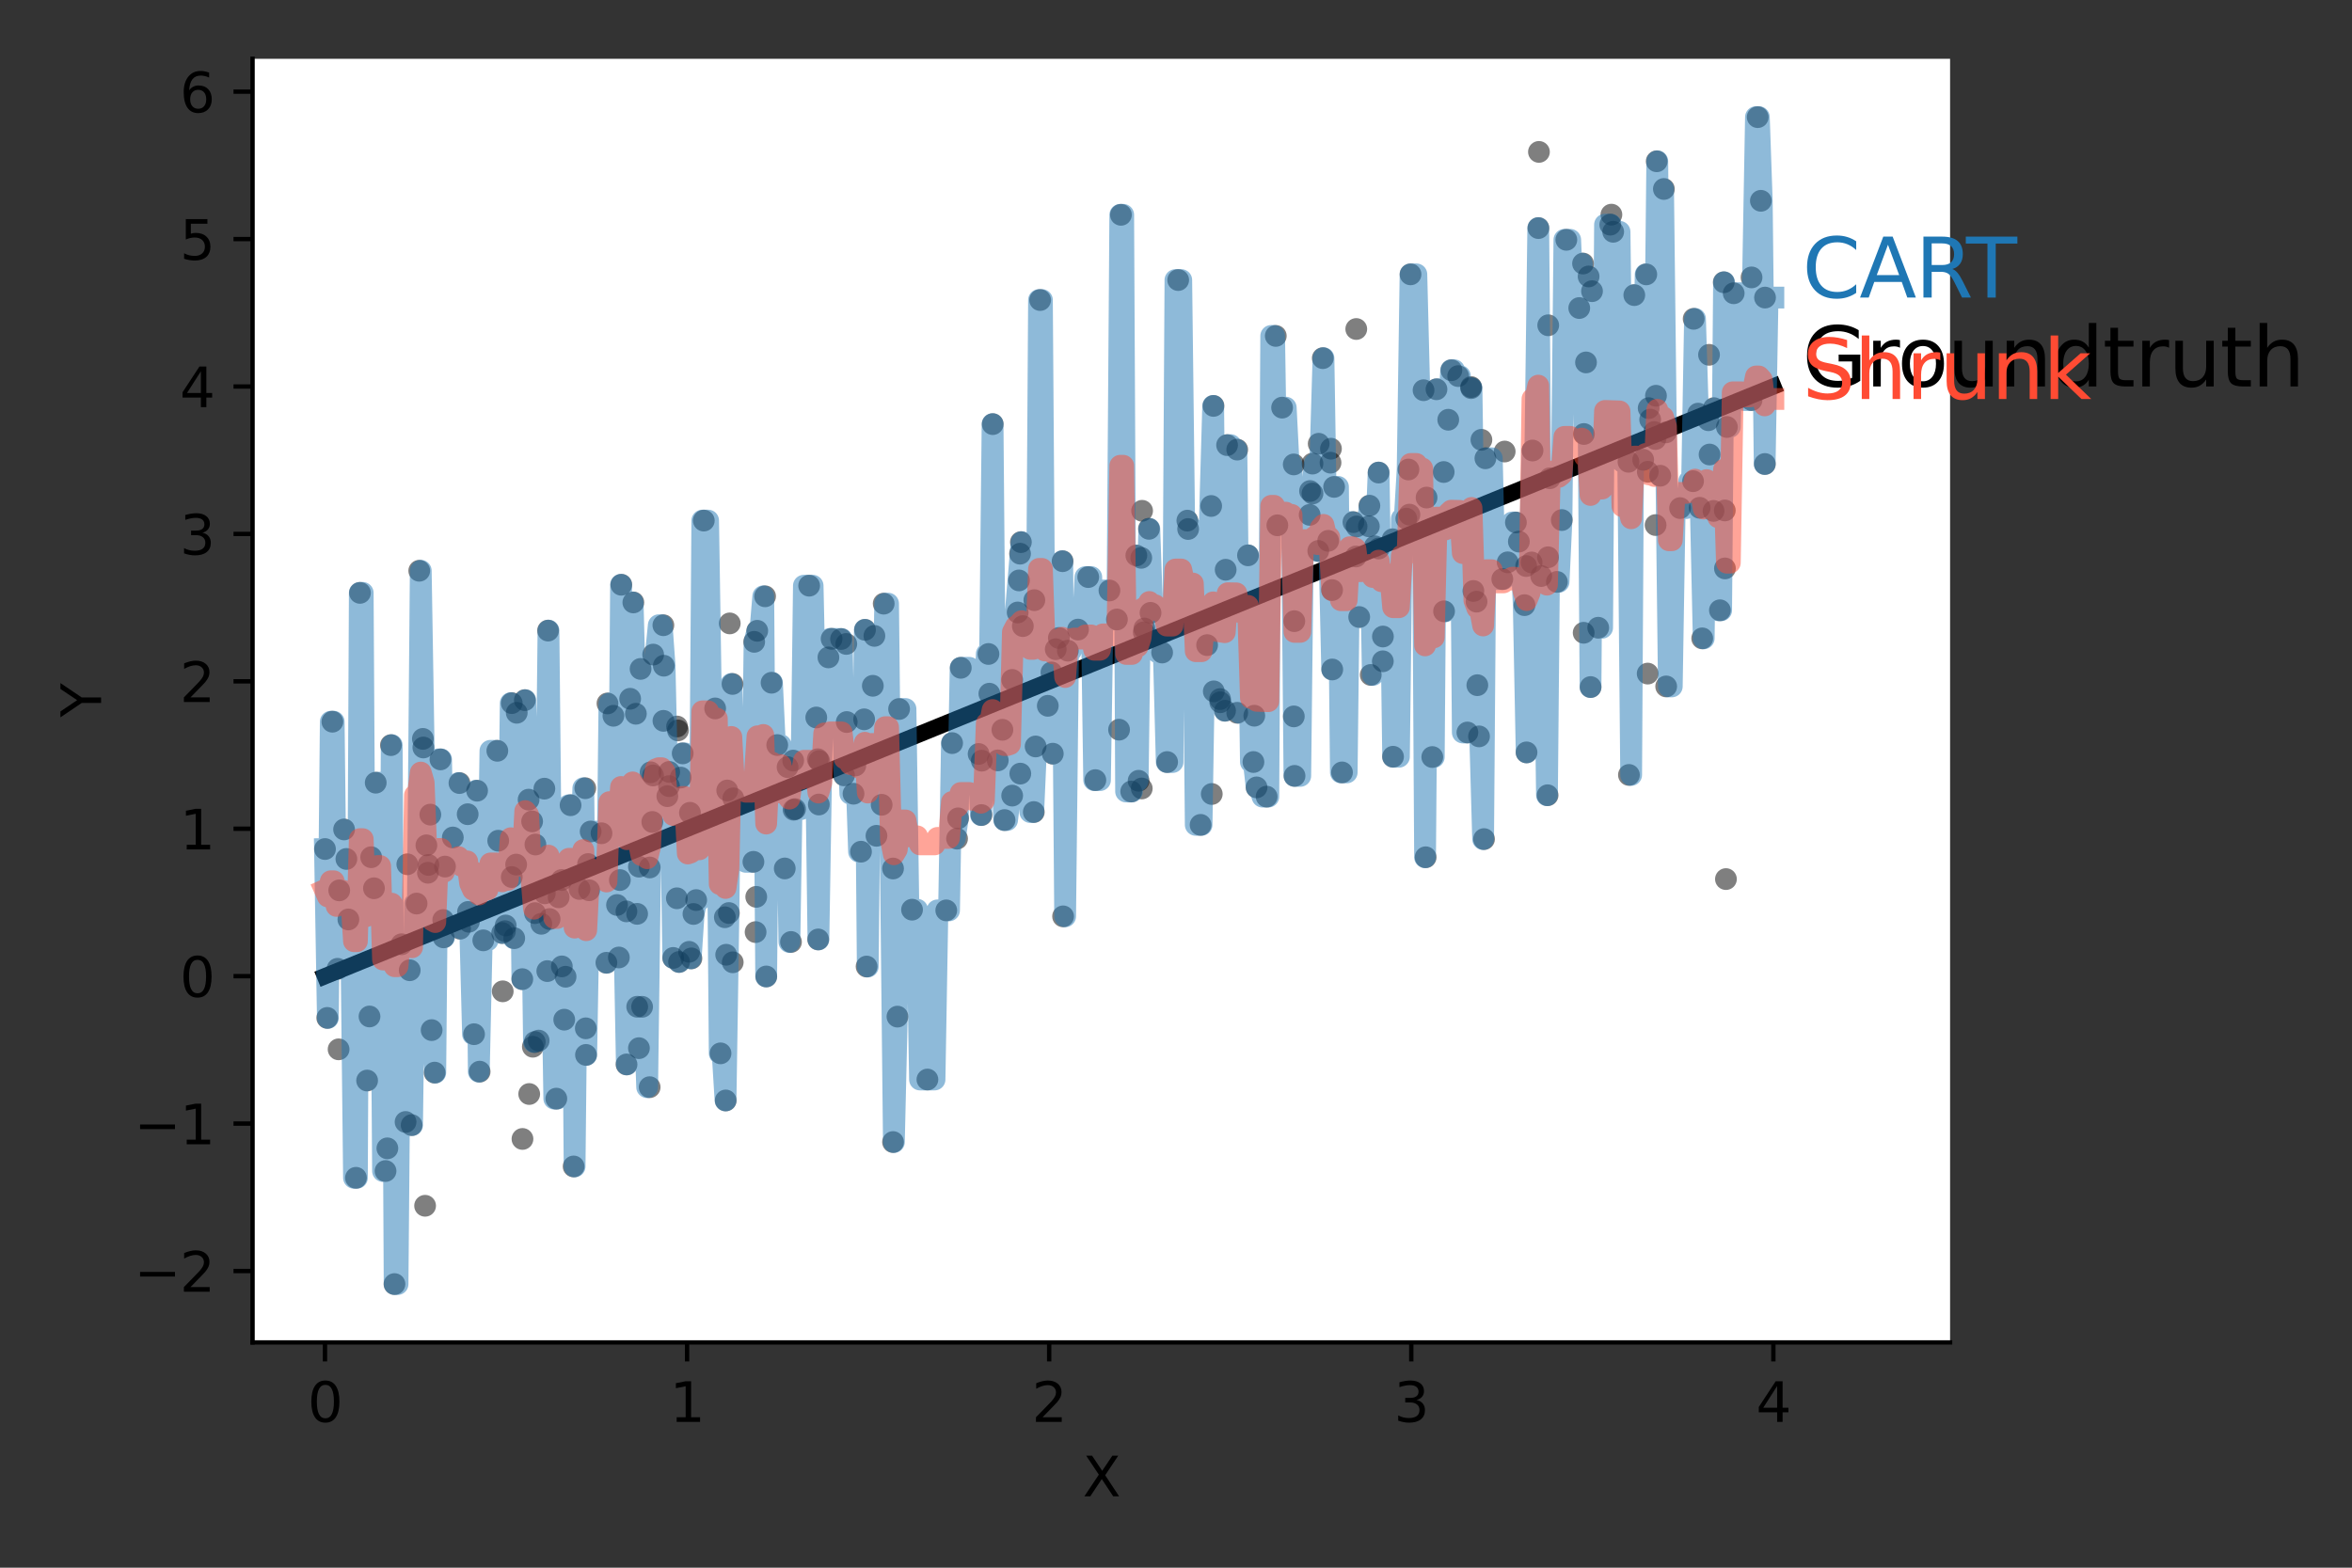<?xml version="1.0" encoding="utf-8" standalone="no"?>
<!DOCTYPE svg PUBLIC "-//W3C//DTD SVG 1.1//EN"
  "http://www.w3.org/Graphics/SVG/1.1/DTD/svg11.dtd">
<svg height="288pt" version="1.1" viewBox="0 0 432 288" width="432pt" xmlns="http://www.w3.org/2000/svg" xmlns:xlink="http://www.w3.org/1999/xlink">
 <rect x="0" y="0" width="432" height="288" fill="#333333" stroke="none"/>
 <defs>
  <style type="text/css">*{stroke-linecap:butt;stroke-linejoin:round;}</style>
 </defs>
 <g id="figure_1">
  <g id="patch_1">
   <path d="M 0 288 
L 432 288 
L 432 0 
L 0 0 
z
" style="fill:none;"/>
  </g>
  <g id="axes_1">
   <g id="patch_2">
    <path d="M 46.388 246.616 
L 358.178 246.616 
L 358.178 10.8 
L 46.388 10.8 
z
" style="fill:#ffffff;"/>
   </g>
   <g id="matplotlib.axis_1">
    <g id="xtick_1">
     <g id="line2d_1">
      <defs>
       <path d="M 0 0 
L 0 3.5 
" id="ma298099bb9" style="stroke:#000000;stroke-width:0.8;"/>
      </defs>
      <g>
       <use style="stroke:#000000;stroke-width:0.8;" x="59.69" xlink:href="#ma298099bb9" y="246.616"/>
      </g>
     </g>
     <g id="text_1">
      <!-- 0 -->
      <g transform="translate(56.508 261.214)scale(0.1 -0.1)">
       <defs>
        <path d="M 2034 4250 
Q 1547 4250 1301 3770 
Q 1056 3291 1056 2328 
Q 1056 1369 1301 889 
Q 1547 409 2034 409 
Q 2525 409 2770 889 
Q 3016 1369 3016 2328 
Q 3016 3291 2770 3770 
Q 2525 4250 2034 4250 
z
M 2034 4750 
Q 2819 4750 3233 4129 
Q 3647 3509 3647 2328 
Q 3647 1150 3233 529 
Q 2819 -91 2034 -91 
Q 1250 -91 836 529 
Q 422 1150 422 2328 
Q 422 3509 836 4129 
Q 1250 4750 2034 4750 
z
" id="DejaVuSans-30" transform="scale(0.016)"/>
       </defs>
       <use xlink:href="#DejaVuSans-30"/>
      </g>
     </g>
    </g>
    <g id="xtick_2">
     <g id="line2d_2">
      <g>
       <use style="stroke:#000000;stroke-width:0.8;" x="126.198" xlink:href="#ma298099bb9" y="246.616"/>
      </g>
     </g>
     <g id="text_2">
      <!-- 1 -->
      <g transform="translate(123.016 261.214)scale(0.1 -0.1)">
       <defs>
        <path d="M 794 531 
L 1825 531 
L 1825 4091 
L 703 3866 
L 703 4441 
L 1819 4666 
L 2450 4666 
L 2450 531 
L 3481 531 
L 3481 0 
L 794 0 
L 794 531 
z
" id="DejaVuSans-31" transform="scale(0.016)"/>
       </defs>
       <use xlink:href="#DejaVuSans-31"/>
      </g>
     </g>
    </g>
    <g id="xtick_3">
     <g id="line2d_3">
      <g>
       <use style="stroke:#000000;stroke-width:0.8;" x="192.706" xlink:href="#ma298099bb9" y="246.616"/>
      </g>
     </g>
     <g id="text_3">
      <!-- 2 -->
      <g transform="translate(189.525 261.214)scale(0.1 -0.1)">
       <defs>
        <path d="M 1228 531 
L 3431 531 
L 3431 0 
L 469 0 
L 469 531 
Q 828 903 1448 1529 
Q 2069 2156 2228 2338 
Q 2531 2678 2651 2914 
Q 2772 3150 2772 3378 
Q 2772 3750 2511 3984 
Q 2250 4219 1831 4219 
Q 1534 4219 1204 4116 
Q 875 4013 500 3803 
L 500 4441 
Q 881 4594 1212 4672 
Q 1544 4750 1819 4750 
Q 2544 4750 2975 4387 
Q 3406 4025 3406 3419 
Q 3406 3131 3298 2873 
Q 3191 2616 2906 2266 
Q 2828 2175 2409 1742 
Q 1991 1309 1228 531 
z
" id="DejaVuSans-32" transform="scale(0.016)"/>
       </defs>
       <use xlink:href="#DejaVuSans-32"/>
      </g>
     </g>
    </g>
    <g id="xtick_4">
     <g id="line2d_4">
      <g>
       <use style="stroke:#000000;stroke-width:0.8;" x="259.214" xlink:href="#ma298099bb9" y="246.616"/>
      </g>
     </g>
     <g id="text_4">
      <!-- 3 -->
      <g transform="translate(256.033 261.214)scale(0.1 -0.1)">
       <defs>
        <path d="M 2597 2516 
Q 3050 2419 3304 2112 
Q 3559 1806 3559 1356 
Q 3559 666 3084 287 
Q 2609 -91 1734 -91 
Q 1441 -91 1130 -33 
Q 819 25 488 141 
L 488 750 
Q 750 597 1062 519 
Q 1375 441 1716 441 
Q 2309 441 2620 675 
Q 2931 909 2931 1356 
Q 2931 1769 2642 2001 
Q 2353 2234 1838 2234 
L 1294 2234 
L 1294 2753 
L 1863 2753 
Q 2328 2753 2575 2939 
Q 2822 3125 2822 3475 
Q 2822 3834 2567 4026 
Q 2313 4219 1838 4219 
Q 1578 4219 1281 4162 
Q 984 4106 628 3988 
L 628 4550 
Q 988 4650 1302 4700 
Q 1616 4750 1894 4750 
Q 2613 4750 3031 4423 
Q 3450 4097 3450 3541 
Q 3450 3153 3228 2886 
Q 3006 2619 2597 2516 
z
" id="DejaVuSans-33" transform="scale(0.016)"/>
       </defs>
       <use xlink:href="#DejaVuSans-33"/>
      </g>
     </g>
    </g>
    <g id="xtick_5">
     <g id="line2d_5">
      <g>
       <use style="stroke:#000000;stroke-width:0.8;" x="325.722" xlink:href="#ma298099bb9" y="246.616"/>
      </g>
     </g>
     <g id="text_5">
      <!-- 4 -->
      <g transform="translate(322.541 261.214)scale(0.1 -0.1)">
       <defs>
        <path d="M 2419 4116 
L 825 1625 
L 2419 1625 
L 2419 4116 
z
M 2253 4666 
L 3047 4666 
L 3047 1625 
L 3713 1625 
L 3713 1100 
L 3047 1100 
L 3047 0 
L 2419 0 
L 2419 1100 
L 313 1100 
L 313 1709 
L 2253 4666 
z
" id="DejaVuSans-34" transform="scale(0.016)"/>
       </defs>
       <use xlink:href="#DejaVuSans-34"/>
      </g>
     </g>
    </g>
    <g id="text_6">
     <!-- X -->
     <g transform="translate(198.858 274.893)scale(0.1 -0.1)">
      <defs>
       <path d="M 403 4666 
L 1081 4666 
L 2241 2931 
L 3406 4666 
L 4084 4666 
L 2584 2425 
L 4184 0 
L 3506 0 
L 2194 1984 
L 872 0 
L 191 0 
L 1856 2491 
L 403 4666 
z
" id="DejaVuSans-58" transform="scale(0.016)"/>
      </defs>
      <use xlink:href="#DejaVuSans-58"/>
     </g>
    </g>
   </g>
   <g id="matplotlib.axis_2">
    <g id="ytick_1">
     <g id="line2d_6">
      <defs>
       <path d="M 0 0 
L -3.5 0 
" id="m4c44422745" style="stroke:#000000;stroke-width:0.8;"/>
      </defs>
      <g>
       <use style="stroke:#000000;stroke-width:0.8;" x="46.388" xlink:href="#m4c44422745" y="233.499"/>
      </g>
     </g>
     <g id="text_7">
      <!-- −2 -->
      <g transform="translate(24.646 237.298)scale(0.1 -0.1)">
       <defs>
        <path d="M 678 2272 
L 4684 2272 
L 4684 1741 
L 678 1741 
L 678 2272 
z
" id="DejaVuSans-2212" transform="scale(0.016)"/>
       </defs>
       <use xlink:href="#DejaVuSans-2212"/>
       <use x="83.789" xlink:href="#DejaVuSans-32"/>
      </g>
     </g>
    </g>
    <g id="ytick_2">
     <g id="line2d_7">
      <g>
       <use style="stroke:#000000;stroke-width:0.8;" x="46.388" xlink:href="#m4c44422745" y="206.416"/>
      </g>
     </g>
     <g id="text_8">
      <!-- −1 -->
      <g transform="translate(24.646 210.215)scale(0.1 -0.1)">
       <use xlink:href="#DejaVuSans-2212"/>
       <use x="83.789" xlink:href="#DejaVuSans-31"/>
      </g>
     </g>
    </g>
    <g id="ytick_3">
     <g id="line2d_8">
      <g>
       <use style="stroke:#000000;stroke-width:0.8;" x="46.388" xlink:href="#m4c44422745" y="179.333"/>
      </g>
     </g>
     <g id="text_9">
      <!-- 0 -->
      <g transform="translate(33.026 183.132)scale(0.1 -0.1)">
       <use xlink:href="#DejaVuSans-30"/>
      </g>
     </g>
    </g>
    <g id="ytick_4">
     <g id="line2d_9">
      <g>
       <use style="stroke:#000000;stroke-width:0.8;" x="46.388" xlink:href="#m4c44422745" y="152.25"/>
      </g>
     </g>
     <g id="text_10">
      <!-- 1 -->
      <g transform="translate(33.026 156.05)scale(0.1 -0.1)">
       <use xlink:href="#DejaVuSans-31"/>
      </g>
     </g>
    </g>
    <g id="ytick_5">
     <g id="line2d_10">
      <g>
       <use style="stroke:#000000;stroke-width:0.8;" x="46.388" xlink:href="#m4c44422745" y="125.167"/>
      </g>
     </g>
     <g id="text_11">
      <!-- 2 -->
      <g transform="translate(33.026 128.967)scale(0.1 -0.1)">
       <use xlink:href="#DejaVuSans-32"/>
      </g>
     </g>
    </g>
    <g id="ytick_6">
     <g id="line2d_11">
      <g>
       <use style="stroke:#000000;stroke-width:0.8;" x="46.388" xlink:href="#m4c44422745" y="98.084"/>
      </g>
     </g>
     <g id="text_12">
      <!-- 3 -->
      <g transform="translate(33.026 101.884)scale(0.1 -0.1)">
       <use xlink:href="#DejaVuSans-33"/>
      </g>
     </g>
    </g>
    <g id="ytick_7">
     <g id="line2d_12">
      <g>
       <use style="stroke:#000000;stroke-width:0.8;" x="46.388" xlink:href="#m4c44422745" y="71.001"/>
      </g>
     </g>
     <g id="text_13">
      <!-- 4 -->
      <g transform="translate(33.026 74.801)scale(0.1 -0.1)">
       <use xlink:href="#DejaVuSans-34"/>
      </g>
     </g>
    </g>
    <g id="ytick_8">
     <g id="line2d_13">
      <g>
       <use style="stroke:#000000;stroke-width:0.8;" x="46.388" xlink:href="#m4c44422745" y="43.918"/>
      </g>
     </g>
     <g id="text_14">
      <!-- 5 -->
      <g transform="translate(33.026 47.718)scale(0.1 -0.1)">
       <defs>
        <path d="M 691 4666 
L 3169 4666 
L 3169 4134 
L 1269 4134 
L 1269 2991 
Q 1406 3038 1543 3061 
Q 1681 3084 1819 3084 
Q 2600 3084 3056 2656 
Q 3513 2228 3513 1497 
Q 3513 744 3044 326 
Q 2575 -91 1722 -91 
Q 1428 -91 1123 -41 
Q 819 9 494 109 
L 494 744 
Q 775 591 1075 516 
Q 1375 441 1709 441 
Q 2250 441 2565 725 
Q 2881 1009 2881 1497 
Q 2881 1984 2565 2268 
Q 2250 2553 1709 2553 
Q 1456 2553 1204 2497 
Q 953 2441 691 2322 
L 691 4666 
z
" id="DejaVuSans-35" transform="scale(0.016)"/>
       </defs>
       <use xlink:href="#DejaVuSans-35"/>
      </g>
     </g>
    </g>
    <g id="ytick_9">
     <g id="line2d_14">
      <g>
       <use style="stroke:#000000;stroke-width:0.8;" x="46.388" xlink:href="#m4c44422745" y="16.835"/>
      </g>
     </g>
     <g id="text_15">
      <!-- 6 -->
      <g transform="translate(33.026 20.635)scale(0.1 -0.1)">
       <defs>
        <path d="M 2113 2584 
Q 1688 2584 1439 2293 
Q 1191 2003 1191 1497 
Q 1191 994 1439 701 
Q 1688 409 2113 409 
Q 2538 409 2786 701 
Q 3034 994 3034 1497 
Q 3034 2003 2786 2293 
Q 2538 2584 2113 2584 
z
M 3366 4563 
L 3366 3988 
Q 3128 4100 2886 4159 
Q 2644 4219 2406 4219 
Q 1781 4219 1451 3797 
Q 1122 3375 1075 2522 
Q 1259 2794 1537 2939 
Q 1816 3084 2150 3084 
Q 2853 3084 3261 2657 
Q 3669 2231 3669 1497 
Q 3669 778 3244 343 
Q 2819 -91 2113 -91 
Q 1303 -91 875 529 
Q 447 1150 447 2328 
Q 447 3434 972 4092 
Q 1497 4750 2381 4750 
Q 2619 4750 2861 4703 
Q 3103 4656 3366 4563 
z
" id="DejaVuSans-36" transform="scale(0.016)"/>
       </defs>
       <use xlink:href="#DejaVuSans-36"/>
      </g>
     </g>
    </g>
    <g id="text_16">
     <!-- Y -->
     <g transform="translate(18.566 131.762)rotate(-90)scale(0.1 -0.1)">
      <defs>
       <path d="M -13 4666 
L 666 4666 
L 1959 2747 
L 3244 4666 
L 3922 4666 
L 2272 2222 
L 2272 0 
L 1638 0 
L 1638 2222 
L -13 4666 
z
" id="DejaVuSans-59" transform="scale(0.016)"/>
      </defs>
      <use xlink:href="#DejaVuSans-59"/>
     </g>
    </g>
   </g>
   <g id="line2d_15">
    <defs>
     <path d="M 0 2 
C 0.53 2 1.039 1.789 1.414 1.414 
C 1.789 1.039 2 0.53 2 0 
C 2 -0.53 1.789 -1.039 1.414 -1.414 
C 1.039 -1.789 0.53 -2 0 -2 
C -0.53 -2 -1.039 -1.789 -1.414 -1.414 
C -1.789 -1.039 -2 -0.53 -2 0 
C -2 0.53 -1.789 1.039 -1.414 1.414 
C -1.039 1.789 -0.53 2 0 2 
z
" id="m5a9d7431a0"/>
    </defs>
    <g clip-path="url(#p7dbf5328f3)">
     <use style="fill-opacity:0.5;" x="266.584" xlink:href="#m5a9d7431a0" y="68.013"/>
     <use style="fill-opacity:0.5;" x="122.883" xlink:href="#m5a9d7431a0" y="144.416"/>
     <use style="fill-opacity:0.5;" x="278.974" xlink:href="#m5a9d7431a0" y="99.496"/>
     <use style="fill-opacity:0.5;" x="316.61" xlink:href="#m5a9d7431a0" y="51.858"/>
     <use style="fill-opacity:0.5;" x="318.433" xlink:href="#m5a9d7431a0" y="53.877"/>
     <use style="fill-opacity:0.5;" x="180.322" xlink:href="#m5a9d7431a0" y="139.743"/>
     <use style="fill-opacity:0.5;" x="221.715" xlink:href="#m5a9d7431a0" y="118.514"/>
     <use style="fill-opacity:0.5;" x="266.005" xlink:href="#m5a9d7431a0" y="77.112"/>
     <use style="fill-opacity:0.5;" x="230.38" xlink:href="#m5a9d7431a0" y="131.484"/>
     <use style="fill-opacity:0.5;" x="251.77" xlink:href="#m5a9d7431a0" y="123.992"/>
     <use style="fill-opacity:0.5;" x="69.01" xlink:href="#m5a9d7431a0" y="143.789"/>
     <use style="fill-opacity:0.5;" x="139.087" xlink:href="#m5a9d7431a0" y="115.882"/>
     <use style="fill-opacity:0.5;" x="75.256" xlink:href="#m5a9d7431a0" y="178.243"/>
     <use style="fill-opacity:0.5;" x="287.696" xlink:href="#m5a9d7431a0" y="44.057"/>
     <use style="fill-opacity:0.5;" x="158.881" xlink:href="#m5a9d7431a0" y="115.707"/>
     <use style="fill-opacity:0.5;" x="240.551" xlink:href="#m5a9d7431a0" y="94.586"/>
     <use style="fill-opacity:0.5;" x="127.868" xlink:href="#m5a9d7431a0" y="165.355"/>
     <use style="fill-opacity:0.5;" x="152.157" xlink:href="#m5a9d7431a0" y="120.774"/>
     <use style="fill-opacity:0.5;" x="62.194" xlink:href="#m5a9d7431a0" y="192.772"/>
     <use style="fill-opacity:0.5;" x="155.018" xlink:href="#m5a9d7431a0" y="142.441"/>
     <use style="fill-opacity:0.5;" x="312.179" xlink:href="#m5a9d7431a0" y="93.285"/>
     <use style="fill-opacity:0.5;" x="117.658" xlink:href="#m5a9d7431a0" y="122.887"/>
     <use style="fill-opacity:0.5;" x="144.658" xlink:href="#m5a9d7431a0" y="140.925"/>
     <use style="fill-opacity:0.5;" x="303.847" xlink:href="#m5a9d7431a0" y="79.371"/>
     <use style="fill-opacity:0.5;" x="68.177" xlink:href="#m5a9d7431a0" y="157.479"/>
     <use style="fill-opacity:0.5;" x="77.004" xlink:href="#m5a9d7431a0" y="104.854"/>
     <use style="fill-opacity:0.5;" x="227.244" xlink:href="#m5a9d7431a0" y="82.597"/>
     <use style="fill-opacity:0.5;" x="292.152" xlink:href="#m5a9d7431a0" y="126.219"/>
     <use style="fill-opacity:0.5;" x="62.008" xlink:href="#m5a9d7431a0" y="177.978"/>
     <use style="fill-opacity:0.5;" x="258.303" xlink:href="#m5a9d7431a0" y="95.285"/>
     <use style="fill-opacity:0.5;" x="275.932" xlink:href="#m5a9d7431a0" y="106.38"/>
     <use style="fill-opacity:0.5;" x="79.833" xlink:href="#m5a9d7431a0" y="197.051"/>
     <use style="fill-opacity:0.5;" x="234.328" xlink:href="#m5a9d7431a0" y="61.712"/>
     <use style="fill-opacity:0.5;" x="195.17" xlink:href="#m5a9d7431a0" y="103.098"/>
     <use style="fill-opacity:0.5;" x="187.354" xlink:href="#m5a9d7431a0" y="101.717"/>
     <use style="fill-opacity:0.5;" x="313.903" xlink:href="#m5a9d7431a0" y="65.183"/>
     <use style="fill-opacity:0.5;" x="59.693" xlink:href="#m5a9d7431a0" y="155.976"/>
     <use style="fill-opacity:0.5;" x="125.394" xlink:href="#m5a9d7431a0" y="138.407"/>
     <use style="fill-opacity:0.5;" x="249.167" xlink:href="#m5a9d7431a0" y="96.717"/>
     <use style="fill-opacity:0.5;" x="146.039" xlink:href="#m5a9d7431a0" y="148.64"/>
     <use style="fill-opacity:0.5;" x="133.38" xlink:href="#m5a9d7431a0" y="175.397"/>
     <use style="fill-opacity:0.5;" x="244.701" xlink:href="#m5a9d7431a0" y="122.989"/>
     <use style="fill-opacity:0.5;" x="304.054" xlink:href="#m5a9d7431a0" y="80.655"/>
     <use style="fill-opacity:0.5;" x="124.728" xlink:href="#m5a9d7431a0" y="176.721"/>
     <use style="fill-opacity:0.5;" x="181.555" xlink:href="#m5a9d7431a0" y="120.142"/>
     <use style="fill-opacity:0.5;" x="126.994" xlink:href="#m5a9d7431a0" y="176.065"/>
     <use style="fill-opacity:0.5;" x="160.605" xlink:href="#m5a9d7431a0" y="116.818"/>
     <use style="fill-opacity:0.5;" x="220.516" xlink:href="#m5a9d7431a0" y="151.536"/>
     <use style="fill-opacity:0.5;" x="265.167" xlink:href="#m5a9d7431a0" y="86.714"/>
     <use style="fill-opacity:0.5;" x="77.758" xlink:href="#m5a9d7431a0" y="137.323"/>
     <use style="fill-opacity:0.5;" x="242.21" xlink:href="#m5a9d7431a0" y="81.522"/>
     <use style="fill-opacity:0.5;" x="205.545" xlink:href="#m5a9d7431a0" y="134.048"/>
     <use style="fill-opacity:0.5;" x="96.398" xlink:href="#m5a9d7431a0" y="128.625"/>
     <use style="fill-opacity:0.5;" x="85.961" xlink:href="#m5a9d7431a0" y="167.534"/>
     <use style="fill-opacity:0.5;" x="125.016" xlink:href="#m5a9d7431a0" y="142.845"/>
     <use style="fill-opacity:0.5;" x="100.07" xlink:href="#m5a9d7431a0" y="164.114"/>
     <use style="fill-opacity:0.5;" x="306.034" xlink:href="#m5a9d7431a0" y="126.103"/>
     <use style="fill-opacity:0.5;" x="240.62" xlink:href="#m5a9d7431a0" y="90.206"/>
     <use style="fill-opacity:0.5;" x="122.915" xlink:href="#m5a9d7431a0" y="141.807"/>
     <use style="fill-opacity:0.5;" x="211.031" xlink:href="#m5a9d7431a0" y="97.152"/>
     <use style="fill-opacity:0.5;" x="207.772" xlink:href="#m5a9d7431a0" y="145.407"/>
     <use style="fill-opacity:0.5;" x="79.04" xlink:href="#m5a9d7431a0" y="149.655"/>
     <use style="fill-opacity:0.5;" x="283.079" xlink:href="#m5a9d7431a0" y="105.824"/>
     <use style="fill-opacity:0.5;" x="167.518" xlink:href="#m5a9d7431a0" y="167.118"/>
     <use style="fill-opacity:0.5;" x="98.23" xlink:href="#m5a9d7431a0" y="191.424"/>
     <use style="fill-opacity:0.5;" x="110.481" xlink:href="#m5a9d7431a0" y="153.076"/>
     <use style="fill-opacity:0.5;" x="190.216" xlink:href="#m5a9d7431a0" y="137.133"/>
     <use style="fill-opacity:0.5;" x="249.111" xlink:href="#m5a9d7431a0" y="60.442"/>
     <use style="fill-opacity:0.5;" x="321.715" xlink:href="#m5a9d7431a0" y="50.963"/>
     <use style="fill-opacity:0.5;" x="292.411" xlink:href="#m5a9d7431a0" y="53.493"/>
     <use style="fill-opacity:0.5;" x="192.451" xlink:href="#m5a9d7431a0" y="129.665"/>
     <use style="fill-opacity:0.5;" x="88.097" xlink:href="#m5a9d7431a0" y="196.873"/>
     <use style="fill-opacity:0.5;" x="302.634" xlink:href="#m5a9d7431a0" y="123.746"/>
     <use style="fill-opacity:0.5;" x="156.769" xlink:href="#m5a9d7431a0" y="145.815"/>
     <use style="fill-opacity:0.5;" x="119.969" xlink:href="#m5a9d7431a0" y="120.254"/>
     <use style="fill-opacity:0.5;" x="291.785" xlink:href="#m5a9d7431a0" y="50.785"/>
     <use style="fill-opacity:0.5;" x="95.965" xlink:href="#m5a9d7431a0" y="209.236"/>
     <use style="fill-opacity:0.5;" x="122.574" xlink:href="#m5a9d7431a0" y="146.265"/>
     <use style="fill-opacity:0.5;" x="218.085" xlink:href="#m5a9d7431a0" y="95.644"/>
     <use style="fill-opacity:0.5;" x="209.711" xlink:href="#m5a9d7431a0" y="144.85"/>
     <use style="fill-opacity:0.5;" x="314.797" xlink:href="#m5a9d7431a0" y="74.978"/>
     <use style="fill-opacity:0.5;" x="180.266" xlink:href="#m5a9d7431a0" y="149.734"/>
     <use style="fill-opacity:0.5;" x="93.997" xlink:href="#m5a9d7431a0" y="161.125"/>
     <use style="fill-opacity:0.5;" x="262.025" xlink:href="#m5a9d7431a0" y="91.408"/>
     <use style="fill-opacity:0.5;" x="113.331" xlink:href="#m5a9d7431a0" y="166.256"/>
     <use style="fill-opacity:0.5;" x="106.439" xlink:href="#m5a9d7431a0" y="163.315"/>
     <use style="fill-opacity:0.5;" x="175.977" xlink:href="#m5a9d7431a0" y="150.341"/>
     <use style="fill-opacity:0.5;" x="150.21" xlink:href="#m5a9d7431a0" y="139.476"/>
     <use style="fill-opacity:0.5;" x="317.01" xlink:href="#m5a9d7431a0" y="161.497"/>
     <use style="fill-opacity:0.5;" x="97.739" xlink:href="#m5a9d7431a0" y="150.9"/>
     <use style="fill-opacity:0.5;" x="284.369" xlink:href="#m5a9d7431a0" y="59.756"/>
     <use style="fill-opacity:0.5;" x="237.773" xlink:href="#m5a9d7431a0" y="142.537"/>
     <use style="fill-opacity:0.5;" x="88.768" xlink:href="#m5a9d7431a0" y="172.752"/>
     <use style="fill-opacity:0.5;" x="83.168" xlink:href="#m5a9d7431a0" y="153.854"/>
     <use style="fill-opacity:0.5;" x="316.8" xlink:href="#m5a9d7431a0" y="93.777"/>
     <use style="fill-opacity:0.5;" x="111.379" xlink:href="#m5a9d7431a0" y="176.868"/>
     <use style="fill-opacity:0.5;" x="81.478" xlink:href="#m5a9d7431a0" y="172.203"/>
     <use style="fill-opacity:0.5;" x="131.355" xlink:href="#m5a9d7431a0" y="130.144"/>
     <use style="fill-opacity:0.5;" x="232.645" xlink:href="#m5a9d7431a0" y="146.347"/>
     <use style="fill-opacity:0.5;" x="205.15" xlink:href="#m5a9d7431a0" y="113.802"/>
     <use style="fill-opacity:0.5;" x="245.041" xlink:href="#m5a9d7431a0" y="89.448"/>
     <use style="fill-opacity:0.5;" x="315.905" xlink:href="#m5a9d7431a0" y="112.113"/>
     <use style="fill-opacity:0.5;" x="133.573" xlink:href="#m5a9d7431a0" y="145.22"/>
     <use style="fill-opacity:0.5;" x="121.842" xlink:href="#m5a9d7431a0" y="114.861"/>
     <use style="fill-opacity:0.5;" x="284.666" xlink:href="#m5a9d7431a0" y="87.859"/>
     <use style="fill-opacity:0.5;" x="119.337" xlink:href="#m5a9d7431a0" y="159.365"/>
     <use style="fill-opacity:0.5;" x="242.961" xlink:href="#m5a9d7431a0" y="65.796"/>
     <use style="fill-opacity:0.5;" x="100.524" xlink:href="#m5a9d7431a0" y="178.4"/>
     <use style="fill-opacity:0.5;" x="113.853" xlink:href="#m5a9d7431a0" y="161.675"/>
     <use style="fill-opacity:0.5;" x="77.673" xlink:href="#m5a9d7431a0" y="135.742"/>
     <use style="fill-opacity:0.5;" x="259.077" xlink:href="#m5a9d7431a0" y="50.401"/>
     <use style="fill-opacity:0.5;" x="107.597" xlink:href="#m5a9d7431a0" y="188.914"/>
     <use style="fill-opacity:0.5;" x="92.747" xlink:href="#m5a9d7431a0" y="171.062"/>
     <use style="fill-opacity:0.5;" x="119.496" xlink:href="#m5a9d7431a0" y="141.876"/>
     <use style="fill-opacity:0.5;" x="134.035" xlink:href="#m5a9d7431a0" y="114.525"/>
     <use style="fill-opacity:0.5;" x="68.687" xlink:href="#m5a9d7431a0" y="163.184"/>
     <use style="fill-opacity:0.5;" x="127.368" xlink:href="#m5a9d7431a0" y="167.907"/>
     <use style="fill-opacity:0.5;" x="237.627" xlink:href="#m5a9d7431a0" y="85.32"/>
     <use style="fill-opacity:0.5;" x="261.853" xlink:href="#m5a9d7431a0" y="157.488"/>
     <use style="fill-opacity:0.5;" x="119.817" xlink:href="#m5a9d7431a0" y="151.002"/>
     <use style="fill-opacity:0.5;" x="222.461" xlink:href="#m5a9d7431a0" y="92.954"/>
     <use style="fill-opacity:0.5;" x="302.379" xlink:href="#m5a9d7431a0" y="50.406"/>
     <use style="fill-opacity:0.5;" x="203.776" xlink:href="#m5a9d7431a0" y="108.479"/>
     <use style="fill-opacity:0.5;" x="159.171" xlink:href="#m5a9d7431a0" y="177.562"/>
     <use style="fill-opacity:0.5;" x="63.201" xlink:href="#m5a9d7431a0" y="152.376"/>
     <use style="fill-opacity:0.5;" x="280.315" xlink:href="#m5a9d7431a0" y="103.985"/>
     <use style="fill-opacity:0.5;" x="276.921" xlink:href="#m5a9d7431a0" y="103.304"/>
     <use style="fill-opacity:0.5;" x="80.898" xlink:href="#m5a9d7431a0" y="139.51"/>
     <use style="fill-opacity:0.5;" x="105.361" xlink:href="#m5a9d7431a0" y="214.29"/>
     <use style="fill-opacity:0.5;" x="282.664" xlink:href="#m5a9d7431a0" y="27.906"/>
     <use style="fill-opacity:0.5;" x="209.774" xlink:href="#m5a9d7431a0" y="93.84"/>
     <use style="fill-opacity:0.5;" x="152.743" xlink:href="#m5a9d7431a0" y="117.363"/>
     <use style="fill-opacity:0.5;" x="98.265" xlink:href="#m5a9d7431a0" y="167.749"/>
     <use style="fill-opacity:0.5;" x="85.899" xlink:href="#m5a9d7431a0" y="149.577"/>
     <use style="fill-opacity:0.5;" x="208.716" xlink:href="#m5a9d7431a0" y="102.047"/>
     <use style="fill-opacity:0.5;" x="248.59" xlink:href="#m5a9d7431a0" y="95.92"/>
     <use style="fill-opacity:0.5;" x="312.652" xlink:href="#m5a9d7431a0" y="117.274"/>
     <use style="fill-opacity:0.5;" x="258.695" xlink:href="#m5a9d7431a0" y="86.252"/>
     <use style="fill-opacity:0.5;" x="158.719" xlink:href="#m5a9d7431a0" y="132.149"/>
     <use style="fill-opacity:0.5;" x="261.469" xlink:href="#m5a9d7431a0" y="71.687"/>
     <use style="fill-opacity:0.5;" x="78.597" xlink:href="#m5a9d7431a0" y="160.332"/>
     <use style="fill-opacity:0.5;" x="225.121" xlink:href="#m5a9d7431a0" y="104.667"/>
     <use style="fill-opacity:0.5;" x="251.423" xlink:href="#m5a9d7431a0" y="96.688"/>
     <use style="fill-opacity:0.5;" x="70.812" xlink:href="#m5a9d7431a0" y="215.129"/>
     <use style="fill-opacity:0.5;" x="164.837" xlink:href="#m5a9d7431a0" y="186.762"/>
     <use style="fill-opacity:0.5;" x="102.611" xlink:href="#m5a9d7431a0" y="164.843"/>
     <use style="fill-opacity:0.5;" x="133.137" xlink:href="#m5a9d7431a0" y="168.507"/>
     <use style="fill-opacity:0.5;" x="119.947" xlink:href="#m5a9d7431a0" y="142.464"/>
     <use style="fill-opacity:0.5;" x="140.745" xlink:href="#m5a9d7431a0" y="179.386"/>
     <use style="fill-opacity:0.5;" x="95.932" xlink:href="#m5a9d7431a0" y="179.878"/>
     <use style="fill-opacity:0.5;" x="244.383" xlink:href="#m5a9d7431a0" y="84.998"/>
     <use style="fill-opacity:0.5;" x="73.754" xlink:href="#m5a9d7431a0" y="173.47"/>
     <use style="fill-opacity:0.5;" x="214.371" xlink:href="#m5a9d7431a0" y="139.995"/>
     <use style="fill-opacity:0.5;" x="107.503" xlink:href="#m5a9d7431a0" y="144.804"/>
     <use style="fill-opacity:0.5;" x="194.486" xlink:href="#m5a9d7431a0" y="117.201"/>
     <use style="fill-opacity:0.5;" x="134.583" xlink:href="#m5a9d7431a0" y="176.784"/>
     <use style="fill-opacity:0.5;" x="158.142" xlink:href="#m5a9d7431a0" y="156.464"/>
     <use style="fill-opacity:0.5;" x="193.911" xlink:href="#m5a9d7431a0" y="119.266"/>
     <use style="fill-opacity:0.5;" x="92.234" xlink:href="#m5a9d7431a0" y="171.403"/>
     <use style="fill-opacity:0.5;" x="94.451" xlink:href="#m5a9d7431a0" y="172.352"/>
     <use style="fill-opacity:0.5;" x="284.331" xlink:href="#m5a9d7431a0" y="102.377"/>
     <use style="fill-opacity:0.5;" x="164.027" xlink:href="#m5a9d7431a0" y="209.806"/>
     <use style="fill-opacity:0.5;" x="104.799" xlink:href="#m5a9d7431a0" y="147.928"/>
     <use style="fill-opacity:0.5;" x="272.829" xlink:href="#m5a9d7431a0" y="84.196"/>
     <use style="fill-opacity:0.5;" x="301.813" xlink:href="#m5a9d7431a0" y="84.462"/>
     <use style="fill-opacity:0.5;" x="280.384" xlink:href="#m5a9d7431a0" y="138.223"/>
     <use style="fill-opacity:0.5;" x="249.65" xlink:href="#m5a9d7431a0" y="113.353"/>
     <use style="fill-opacity:0.5;" x="86.125" xlink:href="#m5a9d7431a0" y="169.341"/>
     <use style="fill-opacity:0.5;" x="302.657" xlink:href="#m5a9d7431a0" y="86.672"/>
     <use style="fill-opacity:0.5;" x="213.451" xlink:href="#m5a9d7431a0" y="119.877"/>
     <use style="fill-opacity:0.5;" x="299.192" xlink:href="#m5a9d7431a0" y="142.364"/>
     <use style="fill-opacity:0.5;" x="209.617" xlink:href="#m5a9d7431a0" y="102.482"/>
     <use style="fill-opacity:0.5;" x="62.309" xlink:href="#m5a9d7431a0" y="163.573"/>
     <use style="fill-opacity:0.5;" x="324.189" xlink:href="#m5a9d7431a0" y="54.667"/>
     <use style="fill-opacity:0.5;" x="94.912" xlink:href="#m5a9d7431a0" y="130.944"/>
     <use style="fill-opacity:0.5;" x="243.953" xlink:href="#m5a9d7431a0" y="99.357"/>
     <use style="fill-opacity:0.5;" x="148.621" xlink:href="#m5a9d7431a0" y="107.597"/>
     <use style="fill-opacity:0.5;" x="107.63" xlink:href="#m5a9d7431a0" y="193.797"/>
     <use style="fill-opacity:0.5;" x="97.093" xlink:href="#m5a9d7431a0" y="146.902"/>
     <use style="fill-opacity:0.5;" x="237.731" xlink:href="#m5a9d7431a0" y="114.114"/>
     <use style="fill-opacity:0.5;" x="140.525" xlink:href="#m5a9d7431a0" y="109.546"/>
     <use style="fill-opacity:0.5;" x="222.942" xlink:href="#m5a9d7431a0" y="127.009"/>
     <use style="fill-opacity:0.5;" x="308.589" xlink:href="#m5a9d7431a0" y="93.341"/>
     <use style="fill-opacity:0.5;" x="113.669" xlink:href="#m5a9d7431a0" y="175.898"/>
     <use style="fill-opacity:0.5;" x="91.51" xlink:href="#m5a9d7431a0" y="154.449"/>
     <use style="fill-opacity:0.5;" x="164.025" xlink:href="#m5a9d7431a0" y="159.555"/>
     <use style="fill-opacity:0.5;" x="244.46" xlink:href="#m5a9d7431a0" y="82.43"/>
     <use style="fill-opacity:0.5;" x="311.081" xlink:href="#m5a9d7431a0" y="58.573"/>
     <use style="fill-opacity:0.5;" x="103.155" xlink:href="#m5a9d7431a0" y="161.667"/>
     <use style="fill-opacity:0.5;" x="181.722" xlink:href="#m5a9d7431a0" y="127.437"/>
     <use style="fill-opacity:0.5;" x="133.876" xlink:href="#m5a9d7431a0" y="167.733"/>
     <use style="fill-opacity:0.5;" x="114.12" xlink:href="#m5a9d7431a0" y="107.426"/>
     <use style="fill-opacity:0.5;" x="141.717" xlink:href="#m5a9d7431a0" y="125.426"/>
     <use style="fill-opacity:0.5;" x="271.347" xlink:href="#m5a9d7431a0" y="125.875"/>
     <use style="fill-opacity:0.5;" x="84.39" xlink:href="#m5a9d7431a0" y="143.855"/>
     <use style="fill-opacity:0.5;" x="290.877" xlink:href="#m5a9d7431a0" y="116.247"/>
     <use style="fill-opacity:0.5;" x="281.485" xlink:href="#m5a9d7431a0" y="82.764"/>
     <use style="fill-opacity:0.5;" x="241.069" xlink:href="#m5a9d7431a0" y="90.665"/>
     <use style="fill-opacity:0.5;" x="138.386" xlink:href="#m5a9d7431a0" y="158.327"/>
     <use style="fill-opacity:0.5;" x="103.883" xlink:href="#m5a9d7431a0" y="179.437"/>
     <use style="fill-opacity:0.5;" x="304.158" xlink:href="#m5a9d7431a0" y="72.702"/>
     <use style="fill-opacity:0.5;" x="78.691" xlink:href="#m5a9d7431a0" y="158.896"/>
     <use style="fill-opacity:0.5;" x="185.913" xlink:href="#m5a9d7431a0" y="124.91"/>
     <use style="fill-opacity:0.5;" x="155.522" xlink:href="#m5a9d7431a0" y="132.645"/>
     <use style="fill-opacity:0.5;" x="102.183" xlink:href="#m5a9d7431a0" y="201.831"/>
     <use style="fill-opacity:0.5;" x="317.186" xlink:href="#m5a9d7431a0" y="78.441"/>
     <use style="fill-opacity:0.5;" x="117.938" xlink:href="#m5a9d7431a0" y="184.961"/>
     <use style="fill-opacity:0.5;" x="249.046" xlink:href="#m5a9d7431a0" y="102.229"/>
     <use style="fill-opacity:0.5;" x="293.552" xlink:href="#m5a9d7431a0" y="115.321"/>
     <use style="fill-opacity:0.5;" x="237.64" xlink:href="#m5a9d7431a0" y="131.609"/>
     <use style="fill-opacity:0.5;" x="97.871" xlink:href="#m5a9d7431a0" y="192.295"/>
     <use style="fill-opacity:0.5;" x="270.623" xlink:href="#m5a9d7431a0" y="108.567"/>
     <use style="fill-opacity:0.5;" x="117.023" xlink:href="#m5a9d7431a0" y="167.885"/>
     <use style="fill-opacity:0.5;" x="314.003" xlink:href="#m5a9d7431a0" y="83.5"/>
     <use style="fill-opacity:0.5;" x="81.733" xlink:href="#m5a9d7431a0" y="159.2"/>
     <use style="fill-opacity:0.5;" x="230.224" xlink:href="#m5a9d7431a0" y="139.99"/>
     <use style="fill-opacity:0.5;" x="222.886" xlink:href="#m5a9d7431a0" y="74.569"/>
     <use style="fill-opacity:0.5;" x="187.404" xlink:href="#m5a9d7431a0" y="142.121"/>
     <use style="fill-opacity:0.5;" x="103.636" xlink:href="#m5a9d7431a0" y="187.325"/>
     <use style="fill-opacity:0.5;" x="126.726" xlink:href="#m5a9d7431a0" y="149.317"/>
     <use style="fill-opacity:0.5;" x="254.004" xlink:href="#m5a9d7431a0" y="116.935"/>
     <use style="fill-opacity:0.5;" x="314.735" xlink:href="#m5a9d7431a0" y="93.86"/>
     <use style="fill-opacity:0.5;" x="305.983" xlink:href="#m5a9d7431a0" y="79.436"/>
     <use style="fill-opacity:0.5;" x="255.862" xlink:href="#m5a9d7431a0" y="139.02"/>
     <use style="fill-opacity:0.5;" x="121.857" xlink:href="#m5a9d7431a0" y="132.428"/>
     <use style="fill-opacity:0.5;" x="263.072" xlink:href="#m5a9d7431a0" y="139.074"/>
     <use style="fill-opacity:0.5;" x="138.784" xlink:href="#m5a9d7431a0" y="171.235"/>
     <use style="fill-opacity:0.5;" x="134.54" xlink:href="#m5a9d7431a0" y="125.648"/>
     <use style="fill-opacity:0.5;" x="263.843" xlink:href="#m5a9d7431a0" y="71.516"/>
     <use style="fill-opacity:0.5;" x="242.131" xlink:href="#m5a9d7431a0" y="101.214"/>
     <use style="fill-opacity:0.5;" x="132.341" xlink:href="#m5a9d7431a0" y="193.511"/>
     <use style="fill-opacity:0.5;" x="103.195" xlink:href="#m5a9d7431a0" y="177.536"/>
     <use style="fill-opacity:0.5;" x="87.069" xlink:href="#m5a9d7431a0" y="189.994"/>
     <use style="fill-opacity:0.5;" x="189.881" xlink:href="#m5a9d7431a0" y="149.181"/>
     <use style="fill-opacity:0.5;" x="281.317" xlink:href="#m5a9d7431a0" y="103.331"/>
     <use style="fill-opacity:0.5;" x="145.686" xlink:href="#m5a9d7431a0" y="139.728"/>
     <use style="fill-opacity:0.5;" x="218.229" xlink:href="#m5a9d7431a0" y="97.185"/>
     <use style="fill-opacity:0.5;" x="108.012" xlink:href="#m5a9d7431a0" y="158.734"/>
     <use style="fill-opacity:0.5;" x="145.283" xlink:href="#m5a9d7431a0" y="173.05"/>
     <use style="fill-opacity:0.5;" x="244.666" xlink:href="#m5a9d7431a0" y="108.401"/>
     <use style="fill-opacity:0.5;" x="193.122" xlink:href="#m5a9d7431a0" y="123.531"/>
     <use style="fill-opacity:0.5;" x="291.308" xlink:href="#m5a9d7431a0" y="66.581"/>
     <use style="fill-opacity:0.5;" x="280.007" xlink:href="#m5a9d7431a0" y="111.173"/>
     <use style="fill-opacity:0.5;" x="138.902" xlink:href="#m5a9d7431a0" y="164.761"/>
     <use style="fill-opacity:0.5;" x="67.43" xlink:href="#m5a9d7431a0" y="198.505"/>
     <use style="fill-opacity:0.5;" x="230.796" xlink:href="#m5a9d7431a0" y="144.651"/>
     <use style="fill-opacity:0.5;" x="290.922" xlink:href="#m5a9d7431a0" y="79.73"/>
     <use style="fill-opacity:0.5;" x="285.96" xlink:href="#m5a9d7431a0" y="106.901"/>
     <use style="fill-opacity:0.5;" x="63.623" xlink:href="#m5a9d7431a0" y="157.797"/>
     <use style="fill-opacity:0.5;" x="99.988" xlink:href="#m5a9d7431a0" y="144.885"/>
     <use style="fill-opacity:0.5;" x="108.201" xlink:href="#m5a9d7431a0" y="163.549"/>
     <use style="fill-opacity:0.5;" x="134.69" xlink:href="#m5a9d7431a0" y="146.666"/>
     <use style="fill-opacity:0.5;" x="144.138" xlink:href="#m5a9d7431a0" y="159.543"/>
     <use style="fill-opacity:0.5;" x="81.413" xlink:href="#m5a9d7431a0" y="169.019"/>
     <use style="fill-opacity:0.5;" x="157.102" xlink:href="#m5a9d7431a0" y="140.633"/>
     <use style="fill-opacity:0.5;" x="300.176" xlink:href="#m5a9d7431a0" y="54.215"/>
     <use style="fill-opacity:0.5;" x="92.338" xlink:href="#m5a9d7431a0" y="182.116"/>
     <use style="fill-opacity:0.5;" x="267.827" xlink:href="#m5a9d7431a0" y="69.09"/>
     <use style="fill-opacity:0.5;" x="74.814" xlink:href="#m5a9d7431a0" y="158.774"/>
     <use style="fill-opacity:0.5;" x="76.517" xlink:href="#m5a9d7431a0" y="165.993"/>
     <use style="fill-opacity:0.5;" x="173.804" xlink:href="#m5a9d7431a0" y="167.247"/>
     <use style="fill-opacity:0.5;" x="316.826" xlink:href="#m5a9d7431a0" y="104.426"/>
     <use style="fill-opacity:0.5;" x="117.352" xlink:href="#m5a9d7431a0" y="159.214"/>
     <use style="fill-opacity:0.5;" x="311.908" xlink:href="#m5a9d7431a0" y="75.986"/>
     <use style="fill-opacity:0.5;" x="71.149" xlink:href="#m5a9d7431a0" y="210.963"/>
     <use style="fill-opacity:0.5;" x="295.972" xlink:href="#m5a9d7431a0" y="39.434"/>
     <use style="fill-opacity:0.5;" x="210.083" xlink:href="#m5a9d7431a0" y="116.169"/>
     <use style="fill-opacity:0.5;" x="278.433" xlink:href="#m5a9d7431a0" y="95.984"/>
     <use style="fill-opacity:0.5;" x="187.868" xlink:href="#m5a9d7431a0" y="115.022"/>
     <use style="fill-opacity:0.5;" x="126.573" xlink:href="#m5a9d7431a0" y="174.862"/>
     <use style="fill-opacity:0.5;" x="284.249" xlink:href="#m5a9d7431a0" y="146.094"/>
     <use style="fill-opacity:0.5;" x="150.395" xlink:href="#m5a9d7431a0" y="147.799"/>
     <use style="fill-opacity:0.5;" x="253.988" xlink:href="#m5a9d7431a0" y="121.487"/>
     <use style="fill-opacity:0.5;" x="313.783" xlink:href="#m5a9d7431a0" y="77.199"/>
     <use style="fill-opacity:0.5;" x="303.093" xlink:href="#m5a9d7431a0" y="77.082"/>
     <use style="fill-opacity:0.5;" x="195.261" xlink:href="#m5a9d7431a0" y="168.344"/>
     <use style="fill-opacity:0.5;" x="123.646" xlink:href="#m5a9d7431a0" y="175.98"/>
     <use style="fill-opacity:0.5;" x="270.204" xlink:href="#m5a9d7431a0" y="71.105"/>
     <use style="fill-opacity:0.5;" x="71.803" xlink:href="#m5a9d7431a0" y="136.888"/>
     <use style="fill-opacity:0.5;" x="299.11" xlink:href="#m5a9d7431a0" y="84.835"/>
     <use style="fill-opacity:0.5;" x="210.187" xlink:href="#m5a9d7431a0" y="115.462"/>
     <use style="fill-opacity:0.5;" x="63.988" xlink:href="#m5a9d7431a0" y="168.914"/>
     <use style="fill-opacity:0.5;" x="198.002" xlink:href="#m5a9d7431a0" y="115.662"/>
     <use style="fill-opacity:0.5;" x="191.044" xlink:href="#m5a9d7431a0" y="55.12"/>
     <use style="fill-opacity:0.5;" x="116.328" xlink:href="#m5a9d7431a0" y="110.675"/>
     <use style="fill-opacity:0.5;" x="224.129" xlink:href="#m5a9d7431a0" y="129.014"/>
     <use style="fill-opacity:0.5;" x="60.108" xlink:href="#m5a9d7431a0" y="187.002"/>
     <use style="fill-opacity:0.5;" x="121.925" xlink:href="#m5a9d7431a0" y="122.298"/>
     <use style="fill-opacity:0.5;" x="199.878" xlink:href="#m5a9d7431a0" y="106.017"/>
     <use style="fill-opacity:0.5;" x="112.668" xlink:href="#m5a9d7431a0" y="131.498"/>
     <use style="fill-opacity:0.5;" x="124.522" xlink:href="#m5a9d7431a0" y="134.185"/>
     <use style="fill-opacity:0.5;" x="175.787" xlink:href="#m5a9d7431a0" y="154.068"/>
     <use style="fill-opacity:0.5;" x="74.492" xlink:href="#m5a9d7431a0" y="206.118"/>
     <use style="fill-opacity:0.5;" x="115.077" xlink:href="#m5a9d7431a0" y="195.547"/>
     <use style="fill-opacity:0.5;" x="79.281" xlink:href="#m5a9d7431a0" y="189.241"/>
     <use style="fill-opacity:0.5;" x="272.097" xlink:href="#m5a9d7431a0" y="80.799"/>
     <use style="fill-opacity:0.5;" x="193.369" xlink:href="#m5a9d7431a0" y="138.46"/>
     <use style="fill-opacity:0.5;" x="129.269" xlink:href="#m5a9d7431a0" y="95.638"/>
     <use style="fill-opacity:0.5;" x="271.659" xlink:href="#m5a9d7431a0" y="135.28"/>
     <use style="fill-opacity:0.5;" x="100.946" xlink:href="#m5a9d7431a0" y="168.837"/>
     <use style="fill-opacity:0.5;" x="290.068" xlink:href="#m5a9d7431a0" y="56.59"/>
     <use style="fill-opacity:0.5;" x="182.337" xlink:href="#m5a9d7431a0" y="77.915"/>
     <use style="fill-opacity:0.5;" x="209.132" xlink:href="#m5a9d7431a0" y="143.437"/>
     <use style="fill-opacity:0.5;" x="142.757" xlink:href="#m5a9d7431a0" y="136.873"/>
     <use style="fill-opacity:0.5;" x="124.357" xlink:href="#m5a9d7431a0" y="133.466"/>
     <use style="fill-opacity:0.5;" x="133.297" xlink:href="#m5a9d7431a0" y="202.165"/>
     <use style="fill-opacity:0.5;" x="155.441" xlink:href="#m5a9d7431a0" y="118.297"/>
     <use style="fill-opacity:0.5;" x="211.321" xlink:href="#m5a9d7431a0" y="112.586"/>
     <use style="fill-opacity:0.5;" x="67.869" xlink:href="#m5a9d7431a0" y="186.737"/>
     <use style="fill-opacity:0.5;" x="162.313" xlink:href="#m5a9d7431a0" y="110.898"/>
     <use style="fill-opacity:0.5;" x="150.462" xlink:href="#m5a9d7431a0" y="139.81"/>
     <use style="fill-opacity:0.5;" x="227.247" xlink:href="#m5a9d7431a0" y="130.948"/>
     <use style="fill-opacity:0.5;" x="290.765" xlink:href="#m5a9d7431a0" y="48.418"/>
     <use style="fill-opacity:0.5;" x="265.237" xlink:href="#m5a9d7431a0" y="112.302"/>
     <use style="fill-opacity:0.5;" x="323.426" xlink:href="#m5a9d7431a0" y="36.889"/>
     <use style="fill-opacity:0.5;" x="170.341" xlink:href="#m5a9d7431a0" y="198.318"/>
     <use style="fill-opacity:0.5;" x="116.792" xlink:href="#m5a9d7431a0" y="131.125"/>
     <use style="fill-opacity:0.5;" x="304.941" xlink:href="#m5a9d7431a0" y="87.396"/>
     <use style="fill-opacity:0.5;" x="276.37" xlink:href="#m5a9d7431a0" y="82.951"/>
     <use style="fill-opacity:0.5;" x="302.816" xlink:href="#m5a9d7431a0" y="74.981"/>
     <use style="fill-opacity:0.5;" x="115.743" xlink:href="#m5a9d7431a0" y="128.372"/>
     <use style="fill-opacity:0.5;" x="184.512" xlink:href="#m5a9d7431a0" y="150.651"/>
     <use style="fill-opacity:0.5;" x="145.756" xlink:href="#m5a9d7431a0" y="148.75"/>
     <use style="fill-opacity:0.5;" x="179.744" xlink:href="#m5a9d7431a0" y="138.511"/>
     <use style="fill-opacity:0.5;" x="253.208" xlink:href="#m5a9d7431a0" y="86.816"/>
     <use style="fill-opacity:0.5;" x="252.532" xlink:href="#m5a9d7431a0" y="100.36"/>
     <use style="fill-opacity:0.5;" x="229.224" xlink:href="#m5a9d7431a0" y="102.02"/>
     <use style="fill-opacity:0.5;" x="149.928" xlink:href="#m5a9d7431a0" y="131.811"/>
     <use style="fill-opacity:0.5;" x="119.324" xlink:href="#m5a9d7431a0" y="199.727"/>
     <use style="fill-opacity:0.5;" x="184.116" xlink:href="#m5a9d7431a0" y="134.07"/>
     <use style="fill-opacity:0.5;" x="258.874" xlink:href="#m5a9d7431a0" y="94.541"/>
     <use style="fill-opacity:0.5;" x="108.486" xlink:href="#m5a9d7431a0" y="152.755"/>
     <use style="fill-opacity:0.5;" x="66.117" xlink:href="#m5a9d7431a0" y="108.918"/>
     <use style="fill-opacity:0.5;" x="87.631" xlink:href="#m5a9d7431a0" y="145.258"/>
     <use style="fill-opacity:0.5;" x="93.996" xlink:href="#m5a9d7431a0" y="129.172"/>
     <use style="fill-opacity:0.5;" x="183.263" xlink:href="#m5a9d7431a0" y="139.695"/>
     <use style="fill-opacity:0.5;" x="154.478" xlink:href="#m5a9d7431a0" y="117.396"/>
     <use style="fill-opacity:0.5;" x="304.296" xlink:href="#m5a9d7431a0" y="29.629"/>
     <use style="fill-opacity:0.5;" x="115.061" xlink:href="#m5a9d7431a0" y="167.43"/>
     <use style="fill-opacity:0.5;" x="160.982" xlink:href="#m5a9d7431a0" y="153.546"/>
     <use style="fill-opacity:0.5;" x="65.382" xlink:href="#m5a9d7431a0" y="216.374"/>
     <use style="fill-opacity:0.5;" x="75.61" xlink:href="#m5a9d7431a0" y="206.692"/>
     <use style="fill-opacity:0.5;" x="282.565" xlink:href="#m5a9d7431a0" y="41.901"/>
     <use style="fill-opacity:0.5;" x="246.489" xlink:href="#m5a9d7431a0" y="141.9"/>
     <use style="fill-opacity:0.5;" x="84.502" xlink:href="#m5a9d7431a0" y="170.611"/>
     <use style="fill-opacity:0.5;" x="270.212" xlink:href="#m5a9d7431a0" y="71.304"/>
     <use style="fill-opacity:0.5;" x="165.141" xlink:href="#m5a9d7431a0" y="130.253"/>
     <use style="fill-opacity:0.5;" x="98.343" xlink:href="#m5a9d7431a0" y="155.147"/>
     <use style="fill-opacity:0.5;" x="321.712" xlink:href="#m5a9d7431a0" y="73.501"/>
     <use style="fill-opacity:0.5;" x="91.347" xlink:href="#m5a9d7431a0" y="137.931"/>
     <use style="fill-opacity:0.5;" x="97.201" xlink:href="#m5a9d7431a0" y="200.98"/>
     <use style="fill-opacity:0.5;" x="286.86" xlink:href="#m5a9d7431a0" y="95.539"/>
     <use style="fill-opacity:0.5;" x="253.239" xlink:href="#m5a9d7431a0" y="100.771"/>
     <use style="fill-opacity:0.5;" x="78.08" xlink:href="#m5a9d7431a0" y="221.513"/>
     <use style="fill-opacity:0.5;" x="225.01" xlink:href="#m5a9d7431a0" y="130.566"/>
     <use style="fill-opacity:0.5;" x="174.879" xlink:href="#m5a9d7431a0" y="136.516"/>
     <use style="fill-opacity:0.5;" x="295.762" xlink:href="#m5a9d7431a0" y="41.272"/>
     <use style="fill-opacity:0.5;" x="224.1" xlink:href="#m5a9d7431a0" y="128.425"/>
     <use style="fill-opacity:0.5;" x="235.487" xlink:href="#m5a9d7431a0" y="74.888"/>
     <use style="fill-opacity:0.5;" x="185.909" xlink:href="#m5a9d7431a0" y="146.16"/>
     <use style="fill-opacity:0.5;" x="61.052" xlink:href="#m5a9d7431a0" y="132.585"/>
     <use style="fill-opacity:0.5;" x="161.936" xlink:href="#m5a9d7431a0" y="147.848"/>
     <use style="fill-opacity:0.5;" x="138.527" xlink:href="#m5a9d7431a0" y="117.913"/>
     <use style="fill-opacity:0.5;" x="205.886" xlink:href="#m5a9d7431a0" y="39.465"/>
     <use style="fill-opacity:0.5;" x="187.511" xlink:href="#m5a9d7431a0" y="99.597"/>
     <use style="fill-opacity:0.5;" x="296.3" xlink:href="#m5a9d7431a0" y="42.583"/>
     <use style="fill-opacity:0.5;" x="98.941" xlink:href="#m5a9d7431a0" y="191.168"/>
     <use style="fill-opacity:0.5;" x="78.318" xlink:href="#m5a9d7431a0" y="155.295"/>
     <use style="fill-opacity:0.5;" x="187.162" xlink:href="#m5a9d7431a0" y="106.629"/>
     <use style="fill-opacity:0.5;" x="92.882" xlink:href="#m5a9d7431a0" y="170.019"/>
     <use style="fill-opacity:0.5;" x="251.521" xlink:href="#m5a9d7431a0" y="92.899"/>
     <use style="fill-opacity:0.5;" x="117.038" xlink:href="#m5a9d7431a0" y="184.949"/>
     <use style="fill-opacity:0.5;" x="124.324" xlink:href="#m5a9d7431a0" y="165.025"/>
     <use style="fill-opacity:0.5;" x="222.57" xlink:href="#m5a9d7431a0" y="145.863"/>
     <use style="fill-opacity:0.5;" x="269.524" xlink:href="#m5a9d7431a0" y="134.565"/>
     <use style="fill-opacity:0.5;" x="241.071" xlink:href="#m5a9d7431a0" y="85.169"/>
     <use style="fill-opacity:0.5;" x="201.191" xlink:href="#m5a9d7431a0" y="143.316"/>
     <use style="fill-opacity:0.5;" x="176.47" xlink:href="#m5a9d7431a0" y="122.686"/>
     <use style="fill-opacity:0.5;" x="322.844" xlink:href="#m5a9d7431a0" y="21.519"/>
     <use style="fill-opacity:0.5;" x="225.383" xlink:href="#m5a9d7431a0" y="81.773"/>
     <use style="fill-opacity:0.5;" x="304.091" xlink:href="#m5a9d7431a0" y="96.459"/>
     <use style="fill-opacity:0.5;" x="99.427" xlink:href="#m5a9d7431a0" y="169.711"/>
     <use style="fill-opacity:0.5;" x="271.204" xlink:href="#m5a9d7431a0" y="110.528"/>
     <use style="fill-opacity:0.5;" x="255.783" xlink:href="#m5a9d7431a0" y="99.071"/>
     <use style="fill-opacity:0.5;" x="100.665" xlink:href="#m5a9d7431a0" y="115.848"/>
     <use style="fill-opacity:0.5;" x="305.611" xlink:href="#m5a9d7431a0" y="34.717"/>
     <use style="fill-opacity:0.5;" x="324.161" xlink:href="#m5a9d7431a0" y="85.241"/>
     <use style="fill-opacity:0.5;" x="117.355" xlink:href="#m5a9d7431a0" y="192.557"/>
     <use style="fill-opacity:0.5;" x="111.577" xlink:href="#m5a9d7431a0" y="129.233"/>
     <use style="fill-opacity:0.5;" x="72.454" xlink:href="#m5a9d7431a0" y="235.897"/>
     <use style="fill-opacity:0.5;" x="189.98" xlink:href="#m5a9d7431a0" y="110.258"/>
     <use style="fill-opacity:0.5;" x="272.576" xlink:href="#m5a9d7431a0" y="154.149"/>
     <use style="fill-opacity:0.5;" x="234.616" xlink:href="#m5a9d7431a0" y="96.503"/>
     <use style="fill-opacity:0.5;" x="94.804" xlink:href="#m5a9d7431a0" y="158.832"/>
     <use style="fill-opacity:0.5;" x="310.969" xlink:href="#m5a9d7431a0" y="88.399"/>
     <use style="fill-opacity:0.5;" x="150.276" xlink:href="#m5a9d7431a0" y="172.583"/>
     <use style="fill-opacity:0.5;" x="186.918" xlink:href="#m5a9d7431a0" y="112.518"/>
     <use style="fill-opacity:0.5;" x="160.315" xlink:href="#m5a9d7431a0" y="125.988"/>
     <use style="fill-opacity:0.5;" x="196.132" xlink:href="#m5a9d7431a0" y="119.538"/>
     <use style="fill-opacity:0.5;" x="216.401" xlink:href="#m5a9d7431a0" y="51.449"/>
    </g>
   </g>
   <g id="line2d_16">
    <path clip-path="url(#p7dbf5328f3)" d="M 59.69 179.333 
L 325.722 71.001 
L 325.722 71.001 
" style="fill:none;stroke:#000000;stroke-linecap:square;stroke-width:3;"/>
   </g>
   <g id="line2d_17">
    <path clip-path="url(#p7dbf5328f3)" d="M 59.69 155.976 
L 60.223 187.002 
L 60.756 132.585 
L 61.289 132.585 
L 61.822 177.978 
L 62.355 163.573 
L 62.888 152.376 
L 63.422 157.797 
L 63.955 168.914 
L 64.488 168.914 
L 65.021 216.374 
L 65.554 216.374 
L 66.087 108.918 
L 66.62 108.918 
L 67.153 198.505 
L 67.687 186.737 
L 68.22 157.479 
L 68.753 163.184 
L 69.286 143.789 
L 69.819 143.789 
L 70.352 215.129 
L 70.885 215.129 
L 71.418 210.963 
L 71.952 136.888 
L 72.485 235.897 
L 73.018 235.897 
L 73.551 173.47 
L 74.084 173.47 
L 74.617 206.118 
L 75.15 178.243 
L 75.684 206.692 
L 76.217 165.993 
L 76.75 165.993 
L 77.283 104.854 
L 77.816 137.323 
L 78.349 155.295 
L 78.882 149.655 
L 79.415 189.241 
L 79.949 197.051 
L 80.482 139.51 
L 81.015 139.51 
L 81.548 172.203 
L 82.081 159.2 
L 82.614 153.854 
L 83.681 153.854 
L 84.214 143.855 
L 84.747 170.611 
L 85.28 149.577 
L 85.813 149.577 
L 86.879 189.994 
L 87.412 145.258 
L 87.946 196.873 
L 88.479 172.752 
L 89.545 172.752 
L 90.078 137.931 
L 91.144 137.931 
L 92.211 171.403 
L 92.744 171.062 
L 93.277 170.019 
L 93.81 129.172 
L 94.343 172.352 
L 94.876 130.944 
L 95.409 130.944 
L 95.943 179.878 
L 96.476 128.625 
L 97.009 146.902 
L 97.542 150.9 
L 98.075 191.424 
L 98.608 155.147 
L 99.141 191.168 
L 99.674 169.711 
L 100.208 164.114 
L 100.741 115.848 
L 101.274 168.837 
L 101.807 201.831 
L 102.34 201.831 
L 102.873 164.843 
L 103.406 177.536 
L 103.939 179.437 
L 104.473 147.928 
L 105.006 147.928 
L 105.539 214.29 
L 106.072 163.315 
L 106.605 163.315 
L 107.138 144.804 
L 107.671 193.797 
L 108.205 163.549 
L 108.738 152.755 
L 109.271 152.755 
L 109.804 153.076 
L 110.87 153.076 
L 111.403 176.868 
L 111.936 129.233 
L 112.47 131.498 
L 113.003 166.256 
L 113.536 175.898 
L 114.069 107.426 
L 114.602 167.43 
L 115.135 195.547 
L 115.668 128.372 
L 116.201 110.675 
L 116.735 131.125 
L 117.801 184.961 
L 118.334 184.961 
L 118.867 199.727 
L 119.4 159.365 
L 119.933 142.464 
L 120.467 120.254 
L 121 114.861 
L 121.533 114.861 
L 122.066 122.298 
L 122.599 146.265 
L 123.132 141.807 
L 123.665 175.98 
L 124.198 165.025 
L 124.732 176.721 
L 125.265 138.407 
L 125.798 138.407 
L 126.331 174.862 
L 126.864 176.065 
L 127.397 167.907 
L 127.93 165.355 
L 128.464 165.355 
L 128.997 95.638 
L 130.063 95.638 
L 130.596 130.144 
L 131.662 130.144 
L 132.195 193.511 
L 132.729 193.511 
L 133.262 202.165 
L 133.795 167.733 
L 134.328 125.648 
L 134.861 146.666 
L 136.46 146.666 
L 136.994 158.327 
L 138.06 158.327 
L 138.593 117.913 
L 139.126 115.882 
L 139.659 115.882 
L 140.192 109.546 
L 140.726 179.386 
L 141.259 125.426 
L 141.792 125.426 
L 142.325 136.873 
L 143.391 136.873 
L 143.924 159.543 
L 144.457 140.925 
L 144.991 173.05 
L 145.524 139.728 
L 146.057 148.64 
L 147.123 148.64 
L 147.656 107.597 
L 149.256 107.597 
L 149.789 131.811 
L 150.322 172.583 
L 150.855 139.81 
L 151.388 120.774 
L 151.921 120.774 
L 152.454 117.363 
L 154.587 117.396 
L 155.12 142.441 
L 155.653 132.645 
L 156.186 145.815 
L 156.719 145.815 
L 157.253 140.633 
L 157.786 156.464 
L 158.319 156.464 
L 158.852 115.707 
L 159.385 177.562 
L 159.918 125.988 
L 160.451 125.988 
L 160.984 153.546 
L 161.518 147.848 
L 162.051 147.848 
L 162.584 110.898 
L 163.117 110.898 
L 164.183 209.806 
L 164.716 186.762 
L 165.25 130.253 
L 166.316 130.253 
L 166.849 167.118 
L 168.448 167.118 
L 168.981 198.318 
L 171.647 198.318 
L 172.18 167.247 
L 174.313 167.247 
L 174.846 136.516 
L 175.379 154.068 
L 175.912 150.341 
L 176.445 122.686 
L 178.045 122.686 
L 178.578 138.511 
L 179.644 138.511 
L 180.177 149.734 
L 180.71 139.743 
L 181.243 120.142 
L 181.777 127.437 
L 182.31 77.915 
L 182.843 139.695 
L 183.376 139.695 
L 183.909 134.07 
L 184.442 150.651 
L 184.975 150.651 
L 185.509 146.16 
L 186.042 124.91 
L 186.575 112.518 
L 187.641 99.597 
L 188.174 115.022 
L 188.707 115.022 
L 189.24 149.181 
L 189.774 149.181 
L 190.307 137.133 
L 190.84 55.12 
L 191.373 55.12 
L 191.906 129.665 
L 192.439 129.665 
L 192.972 123.531 
L 193.505 138.46 
L 194.039 119.266 
L 194.572 117.201 
L 195.105 103.098 
L 195.638 168.344 
L 196.171 119.538 
L 196.704 119.538 
L 197.237 115.662 
L 198.837 115.662 
L 199.37 106.017 
L 200.436 106.017 
L 200.969 143.316 
L 202.036 143.316 
L 202.569 108.479 
L 204.168 108.479 
L 204.701 113.802 
L 205.234 113.802 
L 205.767 39.465 
L 206.301 39.465 
L 206.834 145.407 
L 207.9 145.407 
L 208.433 102.047 
L 208.966 143.437 
L 209.499 102.482 
L 210.033 116.169 
L 210.566 115.462 
L 211.099 97.152 
L 211.632 112.586 
L 212.165 112.586 
L 212.698 119.877 
L 213.764 119.877 
L 214.298 139.995 
L 215.364 139.995 
L 215.897 51.449 
L 216.963 51.449 
L 217.496 95.644 
L 218.029 95.644 
L 218.563 97.185 
L 219.096 97.185 
L 219.629 151.536 
L 220.695 151.536 
L 221.228 118.514 
L 221.761 118.514 
L 222.295 92.954 
L 222.828 74.569 
L 223.361 127.009 
L 223.894 128.425 
L 224.427 129.014 
L 224.96 130.566 
L 225.493 81.773 
L 226.026 81.773 
L 226.56 82.597 
L 227.093 82.597 
L 227.626 130.948 
L 228.159 130.948 
L 228.692 102.02 
L 229.225 102.02 
L 229.758 139.99 
L 230.292 139.99 
L 230.825 144.651 
L 231.358 144.651 
L 231.891 146.347 
L 232.957 146.347 
L 233.49 61.712 
L 234.023 61.712 
L 234.557 96.503 
L 235.09 74.888 
L 236.156 74.888 
L 236.689 85.32 
L 237.222 85.32 
L 237.755 142.537 
L 238.822 142.537 
L 239.355 94.586 
L 240.421 94.586 
L 240.954 90.665 
L 241.487 85.169 
L 242.02 101.214 
L 243.087 65.796 
L 243.62 99.357 
L 244.153 99.357 
L 244.686 122.989 
L 245.219 89.448 
L 245.752 89.448 
L 246.285 141.9 
L 247.352 141.9 
L 247.885 95.92 
L 248.418 95.92 
L 248.951 102.229 
L 249.484 113.353 
L 250.017 113.353 
L 250.55 96.688 
L 251.084 96.688 
L 251.617 92.899 
L 252.15 123.992 
L 252.683 100.36 
L 253.216 86.816 
L 253.749 121.487 
L 254.282 116.935 
L 254.816 116.935 
L 255.349 99.071 
L 255.882 139.02 
L 256.948 139.02 
L 257.481 95.285 
L 258.014 95.285 
L 258.547 86.252 
L 259.081 50.401 
L 260.147 50.401 
L 260.68 71.687 
L 261.213 71.687 
L 261.746 157.488 
L 262.279 91.408 
L 262.812 139.074 
L 263.346 139.074 
L 263.879 71.516 
L 264.412 71.516 
L 264.945 86.714 
L 265.478 112.302 
L 266.011 77.112 
L 266.544 68.013 
L 267.078 68.013 
L 267.611 69.09 
L 268.144 69.09 
L 268.677 134.565 
L 269.743 134.565 
L 270.276 71.304 
L 270.809 108.567 
L 271.343 125.875 
L 271.876 135.28 
L 272.409 154.149 
L 272.942 84.196 
L 274.008 84.196 
L 274.541 106.38 
L 276.141 106.38 
L 276.674 103.304 
L 277.207 103.304 
L 277.74 95.984 
L 278.273 95.984 
L 278.806 99.496 
L 279.34 99.496 
L 279.873 111.173 
L 280.406 138.223 
L 280.939 103.331 
L 281.472 82.764 
L 282.005 82.764 
L 282.538 41.901 
L 283.071 105.824 
L 283.605 105.824 
L 284.138 146.094 
L 284.671 87.859 
L 285.204 87.859 
L 285.737 106.901 
L 286.27 106.901 
L 286.803 95.539 
L 287.337 44.057 
L 288.403 44.057 
L 288.936 56.59 
L 290.002 56.59 
L 290.535 48.418 
L 291.068 79.73 
L 291.602 50.785 
L 292.135 126.219 
L 292.668 53.493 
L 293.201 115.321 
L 294.267 115.321 
L 294.8 41.272 
L 295.867 41.272 
L 296.4 42.583 
L 297.466 42.583 
L 297.999 84.835 
L 299.065 84.835 
L 299.599 142.364 
L 300.132 54.215 
L 300.665 54.215 
L 301.198 84.462 
L 301.731 84.462 
L 302.264 50.406 
L 302.797 74.981 
L 303.864 79.371 
L 304.397 29.629 
L 304.93 87.396 
L 305.463 34.717 
L 306.529 126.103 
L 307.062 126.103 
L 307.595 93.341 
L 309.728 93.341 
L 310.261 88.399 
L 310.794 88.399 
L 311.327 58.573 
L 312.394 93.285 
L 312.927 117.274 
L 313.46 77.199 
L 313.993 83.5 
L 314.526 93.86 
L 315.059 74.978 
L 315.592 112.113 
L 316.126 112.113 
L 316.659 51.858 
L 317.192 78.441 
L 317.725 78.441 
L 318.258 53.877 
L 319.858 53.877 
L 320.391 73.501 
L 321.457 73.501 
L 321.99 50.963 
L 322.523 21.519 
L 323.056 21.519 
L 323.589 36.889 
L 324.123 85.241 
L 324.656 54.667 
L 325.722 54.667 
L 325.722 54.667 
" style="fill:none;stroke:#1f77b4;stroke-linecap:square;stroke-opacity:0.5;stroke-width:4;"/>
   </g>
   <g id="line2d_18">
    <path clip-path="url(#p7dbf5328f3)" d="M 59.69 163.503 
L 60.223 164.696 
L 60.756 161.898 
L 61.289 161.898 
L 61.822 166.43 
L 62.355 164.183 
L 62.888 163.599 
L 63.422 163.807 
L 63.955 164.678 
L 64.488 164.678 
L 65.021 172.91 
L 65.554 172.91 
L 66.087 154.159 
L 66.62 154.159 
L 67.153 168.346 
L 67.687 167.894 
L 68.22 165.618 
L 68.753 165.838 
L 69.286 159.098 
L 69.819 159.098 
L 70.352 176.278 
L 70.885 176.278 
L 71.418 176.118 
L 71.952 166.016 
L 72.485 177.506 
L 73.018 177.506 
L 73.551 171.676 
L 74.084 171.676 
L 74.617 172.932 
L 75.15 171.101 
L 75.684 174.019 
L 76.217 146.089 
L 76.75 146.089 
L 77.283 141.93 
L 77.816 143.753 
L 78.349 157.501 
L 78.882 157.033 
L 79.415 169.091 
L 79.949 169.392 
L 80.482 155.964 
L 81.015 155.964 
L 81.548 160.151 
L 82.081 158.282 
L 82.614 158.077 
L 83.681 158.077 
L 84.214 157.462 
L 84.747 159.053 
L 85.28 158.244 
L 85.813 158.244 
L 86.346 162.263 
L 86.879 163.448 
L 87.412 160.386 
L 87.946 164.334 
L 88.479 163.407 
L 89.545 163.407 
L 90.078 158.626 
L 91.144 158.626 
L 91.677 159.261 
L 92.211 161.91 
L 92.744 161.675 
L 93.277 161.635 
L 93.81 153.996 
L 94.343 157.908 
L 94.876 155.086 
L 95.409 155.086 
L 95.943 159.116 
L 96.476 149.005 
L 97.009 149.708 
L 97.542 160.39 
L 98.075 166.93 
L 98.608 162.617 
L 99.141 164.679 
L 99.674 163.853 
L 100.208 162.171 
L 100.741 157.186 
L 101.274 159.224 
L 101.807 168.644 
L 102.34 168.644 
L 102.873 164.749 
L 103.406 166.12 
L 103.939 166.299 
L 104.473 157.772 
L 105.006 157.772 
L 105.539 170.412 
L 106.072 168.451 
L 106.605 168.451 
L 107.138 156.163 
L 107.671 170.887 
L 108.205 160.534 
L 108.738 159.826 
L 110.87 159.838 
L 111.403 161.94 
L 111.936 147.358 
L 112.47 147.445 
L 113.003 150.81 
L 113.536 151.181 
L 114.069 144.578 
L 114.602 153.086 
L 115.135 154.167 
L 115.668 144.421 
L 116.201 143.74 
L 116.735 144.737 
L 117.268 154.484 
L 117.801 157.095 
L 118.334 157.095 
L 118.867 157.663 
L 119.4 155.512 
L 119.933 144.304 
L 120.467 141.335 
L 121 141.128 
L 121.533 141.128 
L 122.066 141.763 
L 122.599 147.231 
L 123.132 146.996 
L 123.665 149.734 
L 124.198 149.313 
L 124.732 148.538 
L 125.265 146.41 
L 125.798 146.41 
L 126.331 156.796 
L 126.864 156.604 
L 127.397 156.119 
L 128.464 156.021 
L 128.997 130.684 
L 130.063 130.684 
L 130.596 132.011 
L 131.662 132.011 
L 132.195 162.411 
L 132.729 162.411 
L 133.262 163.128 
L 133.795 159.483 
L 134.328 135.384 
L 134.861 144.999 
L 136.46 144.999 
L 136.994 145.448 
L 138.06 145.448 
L 138.593 143.266 
L 139.126 135.265 
L 139.659 135.265 
L 140.192 135.021 
L 140.726 151.296 
L 141.259 140.095 
L 141.792 140.095 
L 142.325 140.535 
L 143.391 140.535 
L 143.924 145.778 
L 144.457 145.062 
L 144.991 146.711 
L 145.524 142.563 
L 146.057 143.068 
L 147.123 143.068 
L 147.656 139.763 
L 149.256 139.763 
L 149.789 141.203 
L 150.322 145.601 
L 150.855 143.818 
L 151.388 134.743 
L 151.921 134.743 
L 152.454 134.55 
L 154.587 134.551 
L 155.12 139.327 
L 155.653 138.643 
L 156.186 140.376 
L 156.719 140.376 
L 157.253 140.176 
L 157.786 141.025 
L 158.319 141.025 
L 158.852 136.451 
L 159.385 145.597 
L 159.918 136.684 
L 160.451 136.684 
L 160.984 142.262 
L 161.518 142.043 
L 162.051 142.043 
L 162.584 133.593 
L 163.117 133.593 
L 163.65 154.306 
L 164.183 156.942 
L 164.716 156.055 
L 165.25 150.728 
L 166.316 150.728 
L 166.849 153.641 
L 168.448 153.641 
L 168.981 155.125 
L 171.647 155.125 
L 172.18 153.93 
L 174.313 153.93 
L 174.846 147.342 
L 175.379 148.302 
L 175.912 148.159 
L 176.445 145.682 
L 178.045 145.682 
L 178.578 146.927 
L 179.644 146.927 
L 180.177 147.471 
L 180.71 147.087 
L 181.243 132.898 
L 181.777 133.179 
L 182.31 130.442 
L 182.843 136.048 
L 183.376 136.048 
L 183.909 135.831 
L 184.442 136.879 
L 184.975 136.879 
L 185.509 136.707 
L 186.042 116.118 
L 186.575 115.103 
L 187.108 114.725 
L 187.641 114.121 
L 188.174 114.714 
L 188.707 114.714 
L 189.24 119.204 
L 189.774 119.204 
L 190.307 118.278 
L 190.84 104.512 
L 191.373 104.512 
L 191.906 119.492 
L 192.439 119.492 
L 192.972 119.256 
L 193.505 120.045 
L 194.039 118.063 
L 194.572 117.983 
L 195.105 117.166 
L 195.638 124.375 
L 196.171 117.466 
L 196.704 117.466 
L 197.237 117.317 
L 198.837 117.317 
L 199.37 116.736 
L 200.436 116.736 
L 200.969 119.364 
L 202.036 119.364 
L 202.569 116.547 
L 204.168 116.547 
L 204.701 116.752 
L 205.234 116.752 
L 205.767 85.566 
L 206.301 85.566 
L 206.834 120.133 
L 207.9 120.133 
L 208.433 116.791 
L 208.966 118.762 
L 209.499 117.187 
L 210.033 111.715 
L 210.566 111.688 
L 211.099 110.594 
L 211.632 111.188 
L 212.165 111.188 
L 212.698 112.163 
L 213.764 112.163 
L 214.298 114.925 
L 215.364 114.925 
L 215.897 104.625 
L 216.963 104.625 
L 217.496 107.141 
L 219.096 107.2 
L 219.629 119.63 
L 220.695 119.63 
L 221.228 113.696 
L 221.761 113.696 
L 222.295 112.713 
L 222.828 110.662 
L 223.361 115.894 
L 224.96 116.137 
L 225.493 108.982 
L 227.093 109.013 
L 227.626 112.415 
L 228.159 112.415 
L 228.692 111.302 
L 229.225 111.302 
L 229.758 128.222 
L 230.292 128.222 
L 230.825 128.749 
L 232.957 128.814 
L 233.49 92.925 
L 234.023 92.925 
L 234.557 95.311 
L 235.09 94.182 
L 236.156 94.182 
L 236.689 94.584 
L 237.222 94.584 
L 237.755 116.081 
L 238.822 116.081 
L 239.355 99.232 
L 240.421 99.232 
L 240.954 99.006 
L 241.487 98.583 
L 242.02 99.957 
L 242.554 97.031 
L 243.087 96.427 
L 243.62 98.707 
L 244.153 98.707 
L 244.686 108.449 
L 245.219 106.683 
L 245.752 106.683 
L 246.285 110.263 
L 247.352 110.263 
L 247.885 100.534 
L 248.418 100.534 
L 248.951 100.776 
L 249.484 104.932 
L 250.017 104.932 
L 250.55 103.926 
L 251.084 103.926 
L 251.617 103.781 
L 252.15 106.001 
L 252.683 105.092 
L 253.216 102.994 
L 253.749 106.778 
L 254.282 106.603 
L 254.816 106.603 
L 255.349 105.551 
L 255.882 111.551 
L 256.948 111.551 
L 257.481 102.069 
L 258.014 102.069 
L 258.547 101.633 
L 259.081 85.236 
L 260.147 85.236 
L 260.68 86.055 
L 261.213 86.055 
L 261.746 118.564 
L 262.279 115.256 
L 262.812 117.09 
L 263.346 117.09 
L 263.879 95.091 
L 264.412 95.091 
L 264.945 95.675 
L 265.478 97.261 
L 266.011 94.321 
L 266.544 93.816 
L 268.144 93.857 
L 268.677 101.607 
L 269.743 101.607 
L 270.276 93.316 
L 270.809 110.309 
L 271.343 111.723 
L 271.876 112.085 
L 272.409 114.905 
L 272.942 104.758 
L 274.008 104.758 
L 274.541 106.992 
L 276.141 106.992 
L 276.674 106.515 
L 277.207 106.515 
L 277.74 106.133 
L 278.273 106.133 
L 278.806 106.268 
L 279.34 106.268 
L 279.873 108.738 
L 280.406 110.248 
L 280.939 108.906 
L 281.472 73.286 
L 282.005 73.286 
L 282.538 70.846 
L 283.071 105.858 
L 283.605 105.858 
L 284.138 107.406 
L 284.671 86.639 
L 285.204 86.639 
L 285.737 87.614 
L 286.27 87.614 
L 286.803 87.177 
L 287.337 80.26 
L 288.403 80.26 
L 288.936 80.895 
L 290.002 80.895 
L 290.535 80.581 
L 291.068 83.836 
L 291.602 82.316 
L 292.135 90.93 
L 292.668 87.374 
L 293.201 89.752 
L 294.267 89.752 
L 294.8 75.492 
L 297.466 75.583 
L 297.999 93 
L 299.065 93 
L 299.599 95.213 
L 300.132 83.89 
L 300.665 83.89 
L 301.198 85.054 
L 301.731 85.054 
L 302.264 83.4 
L 302.797 87.134 
L 303.33 87.215 
L 303.864 87.445 
L 304.397 75.278 
L 304.93 79.204 
L 305.463 76.628 
L 305.996 78.348 
L 306.529 99.247 
L 307.062 99.247 
L 307.595 90.549 
L 309.728 90.549 
L 310.261 90.359 
L 310.794 90.359 
L 311.327 88.114 
L 311.861 89.257 
L 312.394 89.922 
L 312.927 93.428 
L 313.46 88.199 
L 313.993 89.202 
L 314.526 89.6 
L 315.059 88.626 
L 315.592 95.029 
L 316.126 95.029 
L 316.659 86.281 
L 317.192 103.375 
L 317.725 103.375 
L 318.258 72.073 
L 319.858 72.073 
L 320.391 72.828 
L 321.457 72.828 
L 321.99 71.73 
L 322.523 69.165 
L 323.056 69.165 
L 323.589 69.757 
L 324.123 74.474 
L 324.656 73.299 
L 325.722 73.299 
L 325.722 73.299 
" style="fill:none;stroke:#ff4b33;stroke-linecap:square;stroke-opacity:0.5;stroke-width:4;"/>
   </g>
   <g id="patch_3">
    <path d="M 46.388 246.616 
L 46.388 10.8 
" style="fill:none;stroke:#000000;stroke-linecap:square;stroke-linejoin:miter;stroke-width:0.8;"/>
   </g>
   <g id="patch_4">
    <path d="M 46.388 246.616 
L 358.178 246.616 
" style="fill:none;stroke:#000000;stroke-linecap:square;stroke-linejoin:miter;stroke-width:0.8;"/>
   </g>
   <g id="text_17">
    <!-- Groundtruth -->
    <g transform="translate(331.043 71.001)scale(0.15 -0.15)">
     <defs>
      <path d="M 3809 666 
L 3809 1919 
L 2778 1919 
L 2778 2438 
L 4434 2438 
L 4434 434 
Q 4069 175 3628 42 
Q 3188 -91 2688 -91 
Q 1594 -91 976 548 
Q 359 1188 359 2328 
Q 359 3472 976 4111 
Q 1594 4750 2688 4750 
Q 3144 4750 3555 4637 
Q 3966 4525 4313 4306 
L 4313 3634 
Q 3963 3931 3569 4081 
Q 3175 4231 2741 4231 
Q 1884 4231 1454 3753 
Q 1025 3275 1025 2328 
Q 1025 1384 1454 906 
Q 1884 428 2741 428 
Q 3075 428 3337 486 
Q 3600 544 3809 666 
z
" id="DejaVuSans-47" transform="scale(0.016)"/>
      <path d="M 2631 2963 
Q 2534 3019 2420 3045 
Q 2306 3072 2169 3072 
Q 1681 3072 1420 2755 
Q 1159 2438 1159 1844 
L 1159 0 
L 581 0 
L 581 3500 
L 1159 3500 
L 1159 2956 
Q 1341 3275 1631 3429 
Q 1922 3584 2338 3584 
Q 2397 3584 2469 3576 
Q 2541 3569 2628 3553 
L 2631 2963 
z
" id="DejaVuSans-72" transform="scale(0.016)"/>
      <path d="M 1959 3097 
Q 1497 3097 1228 2736 
Q 959 2375 959 1747 
Q 959 1119 1226 758 
Q 1494 397 1959 397 
Q 2419 397 2687 759 
Q 2956 1122 2956 1747 
Q 2956 2369 2687 2733 
Q 2419 3097 1959 3097 
z
M 1959 3584 
Q 2709 3584 3137 3096 
Q 3566 2609 3566 1747 
Q 3566 888 3137 398 
Q 2709 -91 1959 -91 
Q 1206 -91 779 398 
Q 353 888 353 1747 
Q 353 2609 779 3096 
Q 1206 3584 1959 3584 
z
" id="DejaVuSans-6f" transform="scale(0.016)"/>
      <path d="M 544 1381 
L 544 3500 
L 1119 3500 
L 1119 1403 
Q 1119 906 1312 657 
Q 1506 409 1894 409 
Q 2359 409 2629 706 
Q 2900 1003 2900 1516 
L 2900 3500 
L 3475 3500 
L 3475 0 
L 2900 0 
L 2900 538 
Q 2691 219 2414 64 
Q 2138 -91 1772 -91 
Q 1169 -91 856 284 
Q 544 659 544 1381 
z
M 1991 3584 
L 1991 3584 
z
" id="DejaVuSans-75" transform="scale(0.016)"/>
      <path d="M 3513 2113 
L 3513 0 
L 2938 0 
L 2938 2094 
Q 2938 2591 2744 2837 
Q 2550 3084 2163 3084 
Q 1697 3084 1428 2787 
Q 1159 2491 1159 1978 
L 1159 0 
L 581 0 
L 581 3500 
L 1159 3500 
L 1159 2956 
Q 1366 3272 1645 3428 
Q 1925 3584 2291 3584 
Q 2894 3584 3203 3211 
Q 3513 2838 3513 2113 
z
" id="DejaVuSans-6e" transform="scale(0.016)"/>
      <path d="M 2906 2969 
L 2906 4863 
L 3481 4863 
L 3481 0 
L 2906 0 
L 2906 525 
Q 2725 213 2448 61 
Q 2172 -91 1784 -91 
Q 1150 -91 751 415 
Q 353 922 353 1747 
Q 353 2572 751 3078 
Q 1150 3584 1784 3584 
Q 2172 3584 2448 3432 
Q 2725 3281 2906 2969 
z
M 947 1747 
Q 947 1113 1208 752 
Q 1469 391 1925 391 
Q 2381 391 2643 752 
Q 2906 1113 2906 1747 
Q 2906 2381 2643 2742 
Q 2381 3103 1925 3103 
Q 1469 3103 1208 2742 
Q 947 2381 947 1747 
z
" id="DejaVuSans-64" transform="scale(0.016)"/>
      <path d="M 1172 4494 
L 1172 3500 
L 2356 3500 
L 2356 3053 
L 1172 3053 
L 1172 1153 
Q 1172 725 1289 603 
Q 1406 481 1766 481 
L 2356 481 
L 2356 0 
L 1766 0 
Q 1100 0 847 248 
Q 594 497 594 1153 
L 594 3053 
L 172 3053 
L 172 3500 
L 594 3500 
L 594 4494 
L 1172 4494 
z
" id="DejaVuSans-74" transform="scale(0.016)"/>
      <path d="M 3513 2113 
L 3513 0 
L 2938 0 
L 2938 2094 
Q 2938 2591 2744 2837 
Q 2550 3084 2163 3084 
Q 1697 3084 1428 2787 
Q 1159 2491 1159 1978 
L 1159 0 
L 581 0 
L 581 4863 
L 1159 4863 
L 1159 2956 
Q 1366 3272 1645 3428 
Q 1925 3584 2291 3584 
Q 2894 3584 3203 3211 
Q 3513 2838 3513 2113 
z
" id="DejaVuSans-68" transform="scale(0.016)"/>
     </defs>
     <use xlink:href="#DejaVuSans-47"/>
     <use x="77.49" xlink:href="#DejaVuSans-72"/>
     <use x="116.354" xlink:href="#DejaVuSans-6f"/>
     <use x="177.535" xlink:href="#DejaVuSans-75"/>
     <use x="240.914" xlink:href="#DejaVuSans-6e"/>
     <use x="304.293" xlink:href="#DejaVuSans-64"/>
     <use x="367.77" xlink:href="#DejaVuSans-74"/>
     <use x="406.979" xlink:href="#DejaVuSans-72"/>
     <use x="448.092" xlink:href="#DejaVuSans-75"/>
     <use x="511.471" xlink:href="#DejaVuSans-74"/>
     <use x="550.68" xlink:href="#DejaVuSans-68"/>
    </g>
   </g>
   <g id="text_18">
    <!-- CART -->
    <g style="fill:#1f77b4;" transform="translate(331.043 54.667)scale(0.15 -0.15)">
     <defs>
      <path d="M 4122 4306 
L 4122 3641 
Q 3803 3938 3442 4084 
Q 3081 4231 2675 4231 
Q 1875 4231 1450 3742 
Q 1025 3253 1025 2328 
Q 1025 1406 1450 917 
Q 1875 428 2675 428 
Q 3081 428 3442 575 
Q 3803 722 4122 1019 
L 4122 359 
Q 3791 134 3420 21 
Q 3050 -91 2638 -91 
Q 1578 -91 968 557 
Q 359 1206 359 2328 
Q 359 3453 968 4101 
Q 1578 4750 2638 4750 
Q 3056 4750 3426 4639 
Q 3797 4528 4122 4306 
z
" id="DejaVuSans-43" transform="scale(0.016)"/>
      <path d="M 2188 4044 
L 1331 1722 
L 3047 1722 
L 2188 4044 
z
M 1831 4666 
L 2547 4666 
L 4325 0 
L 3669 0 
L 3244 1197 
L 1141 1197 
L 716 0 
L 50 0 
L 1831 4666 
z
" id="DejaVuSans-41" transform="scale(0.016)"/>
      <path d="M 2841 2188 
Q 3044 2119 3236 1894 
Q 3428 1669 3622 1275 
L 4263 0 
L 3584 0 
L 2988 1197 
Q 2756 1666 2539 1819 
Q 2322 1972 1947 1972 
L 1259 1972 
L 1259 0 
L 628 0 
L 628 4666 
L 2053 4666 
Q 2853 4666 3247 4331 
Q 3641 3997 3641 3322 
Q 3641 2881 3436 2590 
Q 3231 2300 2841 2188 
z
M 1259 4147 
L 1259 2491 
L 2053 2491 
Q 2509 2491 2742 2702 
Q 2975 2913 2975 3322 
Q 2975 3731 2742 3939 
Q 2509 4147 2053 4147 
L 1259 4147 
z
" id="DejaVuSans-52" transform="scale(0.016)"/>
      <path d="M -19 4666 
L 3928 4666 
L 3928 4134 
L 2272 4134 
L 2272 0 
L 1638 0 
L 1638 4134 
L -19 4134 
L -19 4666 
z
" id="DejaVuSans-54" transform="scale(0.016)"/>
     </defs>
     <use xlink:href="#DejaVuSans-43"/>
     <use x="69.824" xlink:href="#DejaVuSans-41"/>
     <use x="138.232" xlink:href="#DejaVuSans-52"/>
     <use x="200.465" xlink:href="#DejaVuSans-54"/>
    </g>
   </g>
   <g id="text_19">
    <!-- Shrunk -->
    <g style="fill:#ff4b33;" transform="translate(331.043 73.299)scale(0.15 -0.15)">
     <defs>
      <path d="M 3425 4513 
L 3425 3897 
Q 3066 4069 2747 4153 
Q 2428 4238 2131 4238 
Q 1616 4238 1336 4038 
Q 1056 3838 1056 3469 
Q 1056 3159 1242 3001 
Q 1428 2844 1947 2747 
L 2328 2669 
Q 3034 2534 3370 2195 
Q 3706 1856 3706 1288 
Q 3706 609 3251 259 
Q 2797 -91 1919 -91 
Q 1588 -91 1214 -16 
Q 841 59 441 206 
L 441 856 
Q 825 641 1194 531 
Q 1563 422 1919 422 
Q 2459 422 2753 634 
Q 3047 847 3047 1241 
Q 3047 1584 2836 1778 
Q 2625 1972 2144 2069 
L 1759 2144 
Q 1053 2284 737 2584 
Q 422 2884 422 3419 
Q 422 4038 858 4394 
Q 1294 4750 2059 4750 
Q 2388 4750 2728 4690 
Q 3069 4631 3425 4513 
z
" id="DejaVuSans-53" transform="scale(0.016)"/>
      <path d="M 581 4863 
L 1159 4863 
L 1159 1991 
L 2875 3500 
L 3609 3500 
L 1753 1863 
L 3688 0 
L 2938 0 
L 1159 1709 
L 1159 0 
L 581 0 
L 581 4863 
z
" id="DejaVuSans-6b" transform="scale(0.016)"/>
     </defs>
     <use xlink:href="#DejaVuSans-53"/>
     <use x="63.477" xlink:href="#DejaVuSans-68"/>
     <use x="126.855" xlink:href="#DejaVuSans-72"/>
     <use x="167.969" xlink:href="#DejaVuSans-75"/>
     <use x="231.348" xlink:href="#DejaVuSans-6e"/>
     <use x="294.727" xlink:href="#DejaVuSans-6b"/>
    </g>
   </g>
  </g>
 </g>
 <defs>
  <clipPath id="p7dbf5328f3">
   <rect height="235.816" width="311.79" x="46.388" y="10.8"/>
  </clipPath>
 </defs>
</svg>
